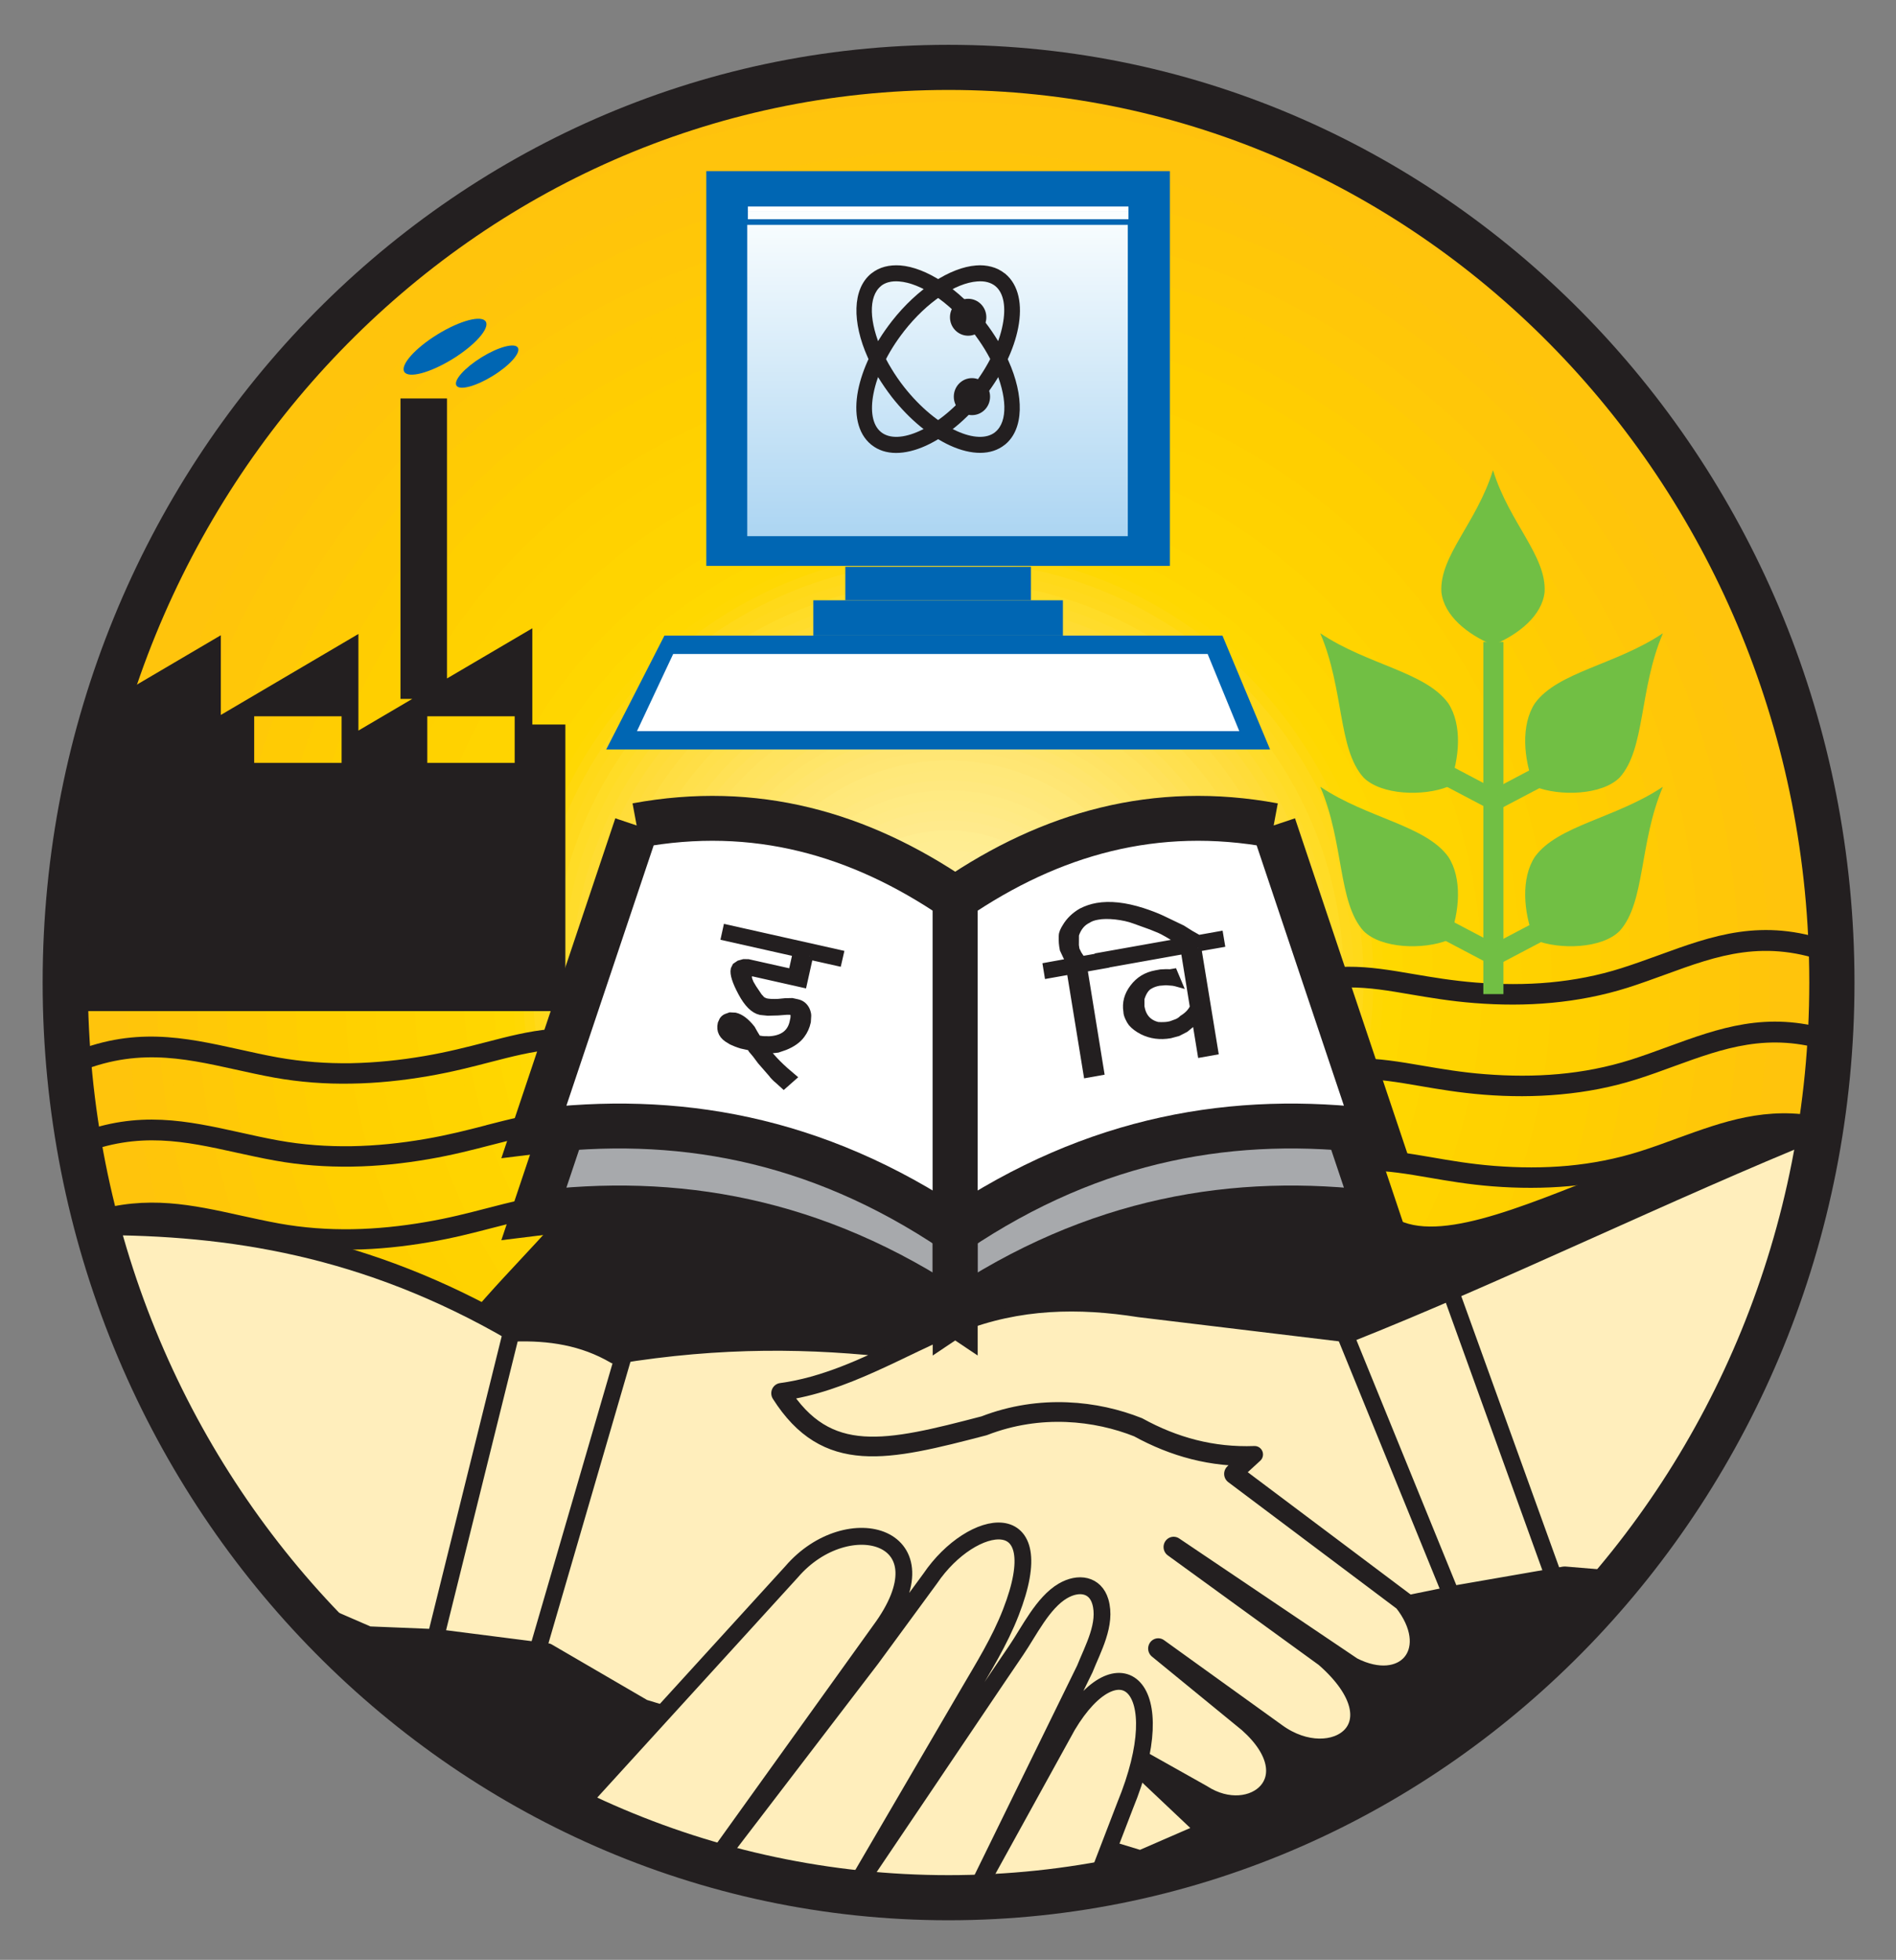 <?xml version="1.0" encoding="UTF-8" standalone="no"?>
<!-- Created with Inkscape (http://www.inkscape.org/) -->

<svg
   width="112.446"
   height="116.216"
   id="svg2"
   version="1.1"
   inkscape:version="1.3 (0e150ed6c4, 2023-07-21)"
   sodipodi:docname="favicon.svg"
   xmlns:inkscape="http://www.inkscape.org/namespaces/inkscape"
   xmlns:sodipodi="http://sodipodi.sourceforge.net/DTD/sodipodi-0.dtd"
   xmlns="http://www.w3.org/2000/svg"
   xmlns:svg="http://www.w3.org/2000/svg"
   xmlns:rdf="http://www.w3.org/1999/02/22-rdf-syntax-ns#"
   xmlns:cc="http://creativecommons.org/ns#"
   xmlns:dc="http://purl.org/dc/elements/1.1/">
  <rect width="100%" height="100%" fill="#808080" stroke="none"/>
  <defs
     id="defs4">
    <inkscape:perspective
       sodipodi:type="inkscape:persp3d"
       inkscape:vp_x="0 : 11.057003 : 1"
       inkscape:vp_y="0 : 1000 : 0"
       inkscape:vp_z="53.86375 : 11.057003 : 1"
       inkscape:persp3d-origin="26.931875 : 2.0036702 : 1"
       id="perspective5810" />
    <linearGradient
       id="linearGradient3240"
       gradientUnits="userSpaceOnUse"
       y2="809.339"
       x2="95.827"
       y1="805.176"
       x1="95.827">
      <stop
         id="stop3242"
         offset="0"
         style="stop-opacity:1;stop-color:#acd5f2" />
      <stop
         id="stop3244"
         offset="1"
         style="stop-opacity:1;stop-color:#f7fcfe" />
    </linearGradient>
    <clipPath
       id="clipPath3236"
       clipPathUnits="userSpaceOnUse">
      <path
         id="path3238"
         d="m 90.738,805.176 h 5.09 v 4.163 H 90.738 Z" />
    </clipPath>
    <clipPath
       id="clipPath3230"
       clipPathUnits="userSpaceOnUse">
      <path
         id="path3232"
         d="m 1.247,845.391 h 592.753 V 0.06 H 1.247 Z" />
    </clipPath>
  </defs>
  <sodipodi:namedview
     id="base"
     pagecolor="#ffffff"
     bordercolor="#666666"
     borderopacity="1.0"
     inkscape:pageopacity="0.0"
     inkscape:pageshadow="2"
     inkscape:zoom="5.6710514"
     inkscape:cx="62.422287"
     inkscape:cy="60.570779"
     inkscape:document-units="px"
     inkscape:current-layer="layer1"
     showgrid="false"
     inkscape:window-width="1920"
     inkscape:window-height="1018"
     inkscape:window-x="0"
     inkscape:window-y="30"
     inkscape:window-maximized="1"
     inkscape:object-paths="true"
     inkscape:showpageshadow="2"
     inkscape:pagecheckerboard="0"
     inkscape:deskcolor="#d1d1d1" />
  <g
     inkscape:label="logo"
     inkscape:groupmode="layer"
     id="layer1"
     style="display:inline"
     transform="translate(-42.456,-77.212)">
    <g
       id="g5194"
       transform="matrix(3.411,0,0,-3.411,-219.924,2859.456)">
      <g
         id="g5191" />
    </g>
    <path
       d="m 98.677,81.049 c 28.926,0 52.384,24.305 52.384,54.268 0,29.968 -23.458,54.268 -52.384,54.268 -28.926,0 -52.379,-24.301 -52.379,-54.268 0,-29.963 23.454,-54.268 52.379,-54.268 z m 0,54.268 H 151.061 98.677"
       style="fill:#f5821f;fill-opacity:1;fill-rule:evenodd;stroke:none"
       id="path2860" />
    <path
       d="m 98.677,135.318 h 52.384 v 0 c 0,29.968 -23.458,54.268 -52.384,54.268 -28.926,0 -52.379,-24.301 -52.379,-54.268 0,-29.963 23.454,-54.268 52.379,-54.268 28.926,0 52.384,24.305 52.384,54.268 H 98.677"
       style="fill:#f5821f;fill-opacity:1;fill-rule:evenodd;stroke:none"
       id="path2862" />
    <path
       d="m 98.677,135.318 h 52.384 v 0 c 0,29.968 -23.458,54.268 -52.384,54.268 -28.926,0 -52.379,-24.301 -52.379,-54.268 0,-29.963 23.454,-54.268 52.379,-54.268 28.926,0 52.384,24.305 52.384,54.268 H 98.677"
       style="fill:#f5841f;fill-opacity:1;fill-rule:evenodd;stroke:none"
       id="path2864" />
    <path
       d="m 98.677,135.318 h 52.384 v 0 c 0,29.968 -23.458,54.268 -52.384,54.268 -28.926,0 -52.379,-24.301 -52.379,-54.268 0,-29.963 23.454,-54.268 52.379,-54.268 28.926,0 52.384,24.305 52.384,54.268 H 98.677"
       style="fill:#f6851f;fill-opacity:1;fill-rule:evenodd;stroke:none"
       id="path2866" />
    <path
       d="m 98.677,135.318 h 52.384 v 0 c 0,29.968 -23.458,54.268 -52.384,54.268 -28.926,0 -52.379,-24.301 -52.379,-54.268 0,-29.963 23.454,-54.268 52.379,-54.268 28.926,0 52.384,24.305 52.384,54.268 H 98.677"
       style="fill:#f6881f;fill-opacity:1;fill-rule:evenodd;stroke:none"
       id="path2868" />
    <path
       d="m 98.677,135.318 h 52.384 v 0 c 0,29.968 -23.458,54.268 -52.384,54.268 -28.926,0 -52.379,-24.301 -52.379,-54.268 0,-29.963 23.454,-54.268 52.379,-54.268 28.926,0 52.384,24.305 52.384,54.268 H 98.677"
       style="fill:#f6891f;fill-opacity:1;fill-rule:evenodd;stroke:none"
       id="path2870" />
    <path
       d="m 98.677,135.318 h 52.384 v 0 c 0,29.968 -23.458,54.268 -52.384,54.268 -28.926,0 -52.379,-24.301 -52.379,-54.268 0,-29.963 23.454,-54.268 52.379,-54.268 28.926,0 52.384,24.305 52.384,54.268 H 98.677"
       style="fill:#f68b1e;fill-opacity:1;fill-rule:evenodd;stroke:none"
       id="path2872" />
    <path
       d="m 98.677,135.318 h 52.384 v 0 c 0,29.968 -23.458,54.268 -52.384,54.268 -28.926,0 -52.379,-24.301 -52.379,-54.268 0,-29.963 23.454,-54.268 52.379,-54.268 28.926,0 52.384,24.305 52.384,54.268 H 98.677"
       style="fill:#f68b1e;fill-opacity:1;fill-rule:evenodd;stroke:none"
       id="path2874" />
    <path
       d="m 98.677,135.318 h 52.384 v 0 c 0,29.968 -23.458,54.268 -52.384,54.268 -28.926,0 -52.379,-24.301 -52.379,-54.268 0,-29.963 23.454,-54.268 52.379,-54.268 28.926,0 52.384,24.305 52.384,54.268 H 98.677"
       style="fill:#f68c1e;fill-opacity:1;fill-rule:evenodd;stroke:none"
       id="path2876" />
    <path
       d="m 98.677,135.318 h 52.384 v 0 c 0,29.968 -23.458,54.268 -52.384,54.268 -28.926,0 -52.379,-24.301 -52.379,-54.268 0,-29.963 23.454,-54.268 52.379,-54.268 28.926,0 52.384,24.305 52.384,54.268 H 98.677"
       style="fill:#f78f1e;fill-opacity:1;fill-rule:evenodd;stroke:none"
       id="path2878" />
    <path
       d="m 98.677,135.318 h 52.384 v 0 c 0,29.968 -23.458,54.268 -52.384,54.268 -28.926,0 -52.379,-24.301 -52.379,-54.268 0,-29.963 23.454,-54.268 52.379,-54.268 28.926,0 52.384,24.305 52.384,54.268 H 98.677"
       style="fill:#f7901e;fill-opacity:1;fill-rule:evenodd;stroke:none"
       id="path2880" />
    <path
       d="m 98.677,135.318 h 52.384 v 0 c 0,29.968 -23.458,54.268 -52.384,54.268 -28.926,0 -52.379,-24.301 -52.379,-54.268 0,-29.963 23.454,-54.268 52.379,-54.268 28.926,0 52.384,24.305 52.384,54.268 H 98.677"
       style="fill:#f7921d;fill-opacity:1;fill-rule:evenodd;stroke:none"
       id="path2882" />
    <path
       d="m 98.677,135.318 h 52.384 v 0 c 0,29.968 -23.458,54.268 -52.384,54.268 -28.926,0 -52.379,-24.301 -52.379,-54.268 0,-29.963 23.454,-54.268 52.379,-54.268 28.926,0 52.384,24.305 52.384,54.268 H 98.677"
       style="fill:#f7931d;fill-opacity:1;fill-rule:evenodd;stroke:none"
       id="path2884" />
    <path
       d="m 98.677,135.318 h 52.384 v 0 c 0,29.968 -23.458,54.268 -52.384,54.268 -28.926,0 -52.379,-24.301 -52.379,-54.268 0,-29.963 23.454,-54.268 52.379,-54.268 28.926,0 52.384,24.305 52.384,54.268 H 98.677"
       style="fill:#f8951d;fill-opacity:1;fill-rule:evenodd;stroke:none"
       id="path2886" />
    <path
       d="m 98.677,135.318 h 52.384 v 0 c 0,29.968 -23.458,54.268 -52.384,54.268 -28.926,0 -52.379,-24.301 -52.379,-54.268 0,-29.963 23.454,-54.268 52.379,-54.268 28.926,0 52.384,24.305 52.384,54.268 H 98.677"
       style="fill:#f8981d;fill-opacity:1;fill-rule:evenodd;stroke:none"
       id="path2888" />
    <path
       d="m 98.677,135.318 h 52.384 v 0 c 0,29.968 -23.458,54.268 -52.384,54.268 -28.926,0 -52.379,-24.301 -52.379,-54.268 0,-29.963 23.454,-54.268 52.379,-54.268 28.926,0 52.384,24.305 52.384,54.268 H 98.677"
       style="fill:#f8991c;fill-opacity:1;fill-rule:evenodd;stroke:none"
       id="path2890" />
    <path
       d="m 98.677,135.318 h 52.384 v 0 c 0,29.968 -23.458,54.268 -52.384,54.268 -28.926,0 -52.379,-24.301 -52.379,-54.268 0,-29.963 23.454,-54.268 52.379,-54.268 28.926,0 52.384,24.305 52.384,54.268 H 98.677"
       style="fill:#f99b1c;fill-opacity:1;fill-rule:evenodd;stroke:none"
       id="path2892" />
    <path
       d="m 98.677,135.318 h 52.384 v 0 c 0,29.968 -23.458,54.268 -52.384,54.268 -28.926,0 -52.379,-24.301 -52.379,-54.268 0,-29.963 23.454,-54.268 52.379,-54.268 28.926,0 52.384,24.305 52.384,54.268 H 98.677"
       style="fill:#f99c1c;fill-opacity:1;fill-rule:evenodd;stroke:none"
       id="path2894" />
    <path
       d="m 98.677,135.318 h 52.384 v 0 c 0,29.968 -23.458,54.268 -52.384,54.268 -28.926,0 -52.379,-24.301 -52.379,-54.268 0,-29.963 23.454,-54.268 52.379,-54.268 28.926,0 52.384,24.305 52.384,54.268 H 98.677"
       style="fill:#f99e1b;fill-opacity:1;fill-rule:evenodd;stroke:none"
       id="path2896" />
    <path
       d="m 98.677,135.318 h 52.384 v 0 c 0,29.968 -23.458,54.268 -52.384,54.268 -28.926,0 -52.379,-24.301 -52.379,-54.268 0,-29.963 23.454,-54.268 52.379,-54.268 28.926,0 52.384,24.305 52.384,54.268 H 98.677"
       style="fill:#f99e1b;fill-opacity:1;fill-rule:evenodd;stroke:none"
       id="path2898" />
    <path
       d="m 98.677,135.318 h 52.384 v 0 c 0,29.968 -23.458,54.268 -52.384,54.268 -28.926,0 -52.379,-24.301 -52.379,-54.268 0,-29.963 23.454,-54.268 52.379,-54.268 28.926,0 52.384,24.305 52.384,54.268 H 98.677"
       style="fill:#faa21b;fill-opacity:1;fill-rule:evenodd;stroke:none"
       id="path2900" />
    <path
       d="m 98.677,135.318 h 52.384 v 0 c 0,29.968 -23.458,54.268 -52.384,54.268 -28.926,0 -52.379,-24.301 -52.379,-54.268 0,-29.963 23.454,-54.268 52.379,-54.268 28.926,0 52.384,24.305 52.384,54.268 H 98.677"
       style="fill:#faa21b;fill-opacity:1;fill-rule:evenodd;stroke:none"
       id="path2902" />
    <path
       d="m 98.677,135.318 h 52.384 v 0 c 0,29.968 -23.458,54.268 -52.384,54.268 -28.926,0 -52.379,-24.301 -52.379,-54.268 0,-29.963 23.454,-54.268 52.379,-54.268 28.926,0 52.384,24.305 52.384,54.268 H 98.677"
       style="fill:#faa31a;fill-opacity:1;fill-rule:evenodd;stroke:none"
       id="path2904" />
    <path
       d="m 98.677,135.318 h 52.384 v 0 c 0,29.968 -23.458,54.268 -52.384,54.268 -28.926,0 -52.379,-24.301 -52.379,-54.268 0,-29.963 23.454,-54.268 52.379,-54.268 28.926,0 52.384,24.305 52.384,54.268 H 98.677"
       style="fill:#faa61a;fill-opacity:1;fill-rule:evenodd;stroke:none"
       id="path2906" />
    <path
       d="m 98.677,135.318 h 52.384 v 0 c 0,29.968 -23.458,54.268 -52.384,54.268 -28.926,0 -52.379,-24.301 -52.379,-54.268 0,-29.963 23.454,-54.268 52.379,-54.268 28.926,0 52.384,24.305 52.384,54.268 H 98.677"
       style="fill:#faa819;fill-opacity:1;fill-rule:evenodd;stroke:none"
       id="path2908" />
    <path
       d="m 98.677,135.318 h 52.384 v 0 c 0,29.968 -23.458,54.268 -52.384,54.268 -28.926,0 -52.379,-24.301 -52.379,-54.268 0,-29.963 23.454,-54.268 52.379,-54.268 28.926,0 52.384,24.305 52.384,54.268 H 98.677"
       style="fill:#fba919;fill-opacity:1;fill-rule:evenodd;stroke:none"
       id="path2910" />
    <path
       d="m 98.677,135.318 h 52.384 v 0 c 0,29.968 -23.458,54.268 -52.384,54.268 -28.926,0 -52.379,-24.301 -52.379,-54.268 0,-29.963 23.454,-54.268 52.379,-54.268 28.926,0 52.384,24.305 52.384,54.268 H 98.677"
       style="fill:#fbab18;fill-opacity:1;fill-rule:evenodd;stroke:none"
       id="path2912" />
    <path
       d="m 98.677,135.318 h 52.384 v 0 c 0,29.968 -23.458,54.268 -52.384,54.268 -28.926,0 -52.379,-24.301 -52.379,-54.268 0,-29.963 23.454,-54.268 52.379,-54.268 28.926,0 52.384,24.305 52.384,54.268 H 98.677"
       style="fill:#fbad17;fill-opacity:1;fill-rule:evenodd;stroke:none"
       id="path2914" />
    <path
       d="m 98.677,135.318 h 52.384 v 0 c 0,29.968 -23.458,54.268 -52.384,54.268 -28.926,0 -52.379,-24.301 -52.379,-54.268 0,-29.963 23.454,-54.268 52.379,-54.268 28.926,0 52.384,24.305 52.384,54.268 H 98.677"
       style="fill:#fcaf17;fill-opacity:1;fill-rule:evenodd;stroke:none"
       id="path2916" />
    <path
       d="m 98.677,135.318 h 52.384 v 0 c 0,29.968 -23.458,54.268 -52.384,54.268 -28.926,0 -52.379,-24.301 -52.379,-54.268 0,-29.963 23.454,-54.268 52.379,-54.268 28.926,0 52.384,24.305 52.384,54.268 H 98.677"
       style="fill:#fcb116;fill-opacity:1;fill-rule:evenodd;stroke:none"
       id="path2918" />
    <path
       d="m 98.677,135.318 h 52.384 v 0 c 0,29.968 -23.458,54.268 -52.384,54.268 -28.926,0 -52.379,-24.301 -52.379,-54.268 0,-29.963 23.454,-54.268 52.379,-54.268 28.926,0 52.384,24.305 52.384,54.268 H 98.677"
       style="fill:#fcb315;fill-opacity:1;fill-rule:evenodd;stroke:none"
       id="path2920" />
    <path
       d="m 98.677,135.318 h 52.384 v 0 c 0,29.968 -23.458,54.268 -52.384,54.268 -28.926,0 -52.379,-24.301 -52.379,-54.268 0,-29.963 23.454,-54.268 52.379,-54.268 28.926,0 52.384,24.305 52.384,54.268 H 98.677"
       style="fill:#fcb315;fill-opacity:1;fill-rule:evenodd;stroke:none"
       id="path2922" />
    <path
       d="m 98.677,135.318 h 52.384 v 0 c 0,29.968 -23.458,54.268 -52.384,54.268 -28.926,0 -52.379,-24.301 -52.379,-54.268 0,-29.963 23.454,-54.268 52.379,-54.268 28.926,0 52.384,24.305 52.384,54.268 H 98.677"
       style="fill:#fdb714;fill-opacity:1;fill-rule:evenodd;stroke:none"
       id="path2924" />
    <path
       d="m 98.677,135.318 h 52.384 v 0 c 0,29.968 -23.458,54.268 -52.384,54.268 -28.926,0 -52.379,-24.301 -52.379,-54.268 0,-29.963 23.454,-54.268 52.379,-54.268 28.926,0 52.384,24.305 52.384,54.268 H 98.677"
       style="fill:#fdb714;fill-opacity:1;fill-rule:evenodd;stroke:none"
       id="path2926" />
    <path
       d="m 98.677,135.318 h 52.384 v 0 c 0,29.968 -23.458,54.268 -52.384,54.268 -28.926,0 -52.379,-24.301 -52.379,-54.268 0,-29.963 23.454,-54.268 52.379,-54.268 28.926,0 52.384,24.305 52.384,54.268 H 98.677"
       style="fill:#fdba12;fill-opacity:1;fill-rule:evenodd;stroke:none"
       id="path2928" />
    <path
       d="m 98.677,135.318 h 52.384 v 0 c 0,29.968 -23.458,54.268 -52.384,54.268 -28.926,0 -52.379,-24.301 -52.379,-54.268 0,-29.963 23.454,-54.268 52.379,-54.268 28.926,0 52.384,24.305 52.384,54.268 H 98.677"
       style="fill:#fdba12;fill-opacity:1;fill-rule:evenodd;stroke:none"
       id="path2930" />
    <path
       d="m 98.677,135.318 h 52.384 v 0 c 0,29.968 -23.458,54.268 -52.384,54.268 -28.926,0 -52.379,-24.301 -52.379,-54.268 0,-29.963 23.454,-54.268 52.379,-54.268 28.926,0 52.384,24.305 52.384,54.268 H 98.677"
       style="fill:#febc11;fill-opacity:1;fill-rule:evenodd;stroke:none"
       id="path2932" />
    <path
       d="m 98.677,135.318 h 52.384 v 0 c 0,29.968 -23.458,54.268 -52.384,54.268 -28.926,0 -52.379,-24.301 -52.379,-54.268 0,-29.963 23.454,-54.268 52.379,-54.268 28.926,0 52.384,24.305 52.384,54.268 H 98.677"
       style="fill:#febe10;fill-opacity:1;fill-rule:evenodd;stroke:none"
       id="path2934" />
    <path
       d="m 98.677,135.318 h 52.384 v 0 c 0,19.077 -9.507,35.852 -23.879,45.533 -8.244,5.264 -18.022,8.31 -28.504,8.31 -10.487,0 -20.265,-3.051 -28.518,-8.319 -14.363,-9.68 -23.862,-26.451 -23.862,-45.524 0,-19.077 9.507,-35.857 23.884,-45.533 8.244,-5.259 18.017,-8.31 28.496,-8.31 10.479,0 20.252,3.051 28.496,8.31 14.376,9.676 23.888,26.456 23.888,45.533 H 98.677"
       style="fill:#fec00e;fill-opacity:1;fill-rule:evenodd;stroke:none"
       id="path2936" />
    <path
       d="m 98.677,135.318 h 52.384 v 0 c 0,10.762 -3.024,20.793 -8.244,29.227 -9.436,14.469 -25.68,24.026 -44.14,24.026 -18.456,0 -34.699,-9.552 -44.136,-24.021 -5.219,-8.439 -8.244,-18.469 -8.244,-29.232 0,-10.758 3.024,-20.784 8.239,-29.223 9.436,-14.47 25.68,-24.026 44.14,-24.026 18.46,0 34.699,9.552 44.14,24.021 5.219,8.434 8.244,18.465 8.244,29.227 H 98.677"
       style="fill:#ffc20d;fill-opacity:1;fill-rule:evenodd;stroke:none"
       id="path2938" />
    <path
       d="m 98.677,135.318 h 52.22 c 0,-29.081 -23.383,-52.659 -52.22,-52.659 -28.837,0 -52.215,23.578 -52.215,52.659 0,29.085 23.378,52.659 52.215,52.659 28.837,0 52.22,-23.573 52.22,-52.659 H 98.677"
       style="fill:#ffc20d;fill-opacity:1;fill-rule:evenodd;stroke:none"
       id="path2940" />
    <path
       d="m 98.677,135.318 h 51.63 c 0,-28.753 -23.117,-52.065 -51.63,-52.065 -28.513,0 -51.63,23.312 -51.63,52.065 0,28.757 23.117,52.069 51.63,52.069 28.513,0 51.63,-23.312 51.63,-52.069 H 98.677"
       style="fill:#ffc40c;fill-opacity:1;fill-rule:evenodd;stroke:none"
       id="path2942" />
    <path
       d="M 98.677,135.318 H 149.722 c 0,-28.429 -22.855,-51.475 -51.045,-51.475 -28.19,0 -51.04,23.046 -51.04,51.475 0,28.433 22.851,51.479 51.04,51.479 28.19,0 51.045,-23.046 51.045,-51.479 H 98.677"
       style="fill:#ffc40c;fill-opacity:1;fill-rule:evenodd;stroke:none"
       id="path2944" />
    <path
       d="m 98.677,135.318 h 50.459 c 0,-28.101 -22.593,-50.88 -50.459,-50.88 -27.866,0 -50.455,22.78 -50.455,50.88 0,28.105 22.589,50.885 50.455,50.885 27.866,0 50.459,-22.78 50.459,-50.885 H 98.677"
       style="fill:#ffc40c;fill-opacity:1;fill-rule:evenodd;stroke:none"
       id="path2946" />
    <path
       d="M 98.677,135.318 H 148.547 c 0,-27.773 -22.327,-50.291 -49.869,-50.291 -27.542,0 -49.869,22.518 -49.869,50.291 0,27.777 22.327,50.295 49.869,50.295 27.542,0 49.869,-22.518 49.869,-50.295 H 98.677"
       style="fill:#ffc40c;fill-opacity:1;fill-rule:evenodd;stroke:none"
       id="path2948" />
    <path
       d="m 98.677,135.318 h 49.284 c 0,-27.449 -22.066,-49.697 -49.284,-49.697 -27.218,0 -49.28,22.252 -49.28,49.697 0,27.449 22.061,49.701 49.28,49.701 27.218,0 49.284,-22.252 49.284,-49.701 H 98.677"
       style="fill:#ffc40c;fill-opacity:1;fill-rule:evenodd;stroke:none"
       id="path2950" />
    <path
       d="m 98.677,135.318 h 48.699 c 0,-27.121 -21.804,-49.107 -48.699,-49.107 -26.895,0 -48.694,21.986 -48.694,49.107 0,27.125 21.8,49.111 48.694,49.111 26.895,0 48.699,-21.986 48.699,-49.111 H 98.677"
       style="fill:#ffc50a;fill-opacity:1;fill-rule:evenodd;stroke:none"
       id="path2952" />
    <path
       d="m 98.677,135.318 h 48.109 c 0,-26.793 -21.538,-48.513 -48.109,-48.513 -26.567,0 -48.109,21.72 -48.109,48.513 0,26.797 21.542,48.517 48.109,48.517 26.571,0 48.109,-21.72 48.109,-48.517 H 98.677"
       style="fill:#ffc50a;fill-opacity:1;fill-rule:evenodd;stroke:none"
       id="path2954" />
    <path
       d="m 98.677,135.318 h 47.524 c 0,-26.469 -21.276,-47.923 -47.524,-47.923 -26.243,0 -47.524,21.458 -47.524,47.923 0,26.469 21.281,47.927 47.524,47.927 26.247,0 47.524,-21.458 47.524,-47.927 H 98.677"
       style="fill:#ffc50a;fill-opacity:1;fill-rule:evenodd;stroke:none"
       id="path2956" />
    <path
       d="m 98.677,135.318 h 46.938 c 0,-26.141 -21.015,-47.333 -46.938,-47.333 -25.919,0 -46.934,21.192 -46.934,47.333 0,26.145 21.015,47.337 46.934,47.337 25.924,-0.004 46.938,-21.192 46.938,-47.337 H 98.677"
       style="fill:#ffc708;fill-opacity:1;fill-rule:evenodd;stroke:none"
       id="path2958" />
    <path
       d="m 98.677,135.318 h 46.353 c 0,-25.813 -20.753,-46.739 -46.353,-46.739 -25.595,0 -46.349,20.926 -46.349,46.739 0,25.817 20.753,46.743 46.349,46.743 25.6,0 46.353,-20.926 46.353,-46.743 H 98.677"
       style="fill:#ffc708;fill-opacity:1;fill-rule:evenodd;stroke:none"
       id="path2960" />
    <path
       d="m 98.677,135.318 h 45.763 c 0,-25.485 -20.487,-46.149 -45.763,-46.149 -25.272,0 -45.763,20.664 -45.763,46.149 0.004,25.489 20.491,46.153 45.763,46.153 25.276,-0.004 45.763,-20.664 45.763,-46.153 H 98.677"
       style="fill:#ffc708;fill-opacity:1;fill-rule:evenodd;stroke:none"
       id="path2962" />
    <path
       d="m 98.677,135.318 h 45.178 c 0,-25.161 -20.225,-45.559 -45.178,-45.559 -24.948,0 -45.173,20.398 -45.173,45.559 0,25.161 20.225,45.559 45.173,45.559 24.952,0 45.178,-20.394 45.178,-45.559 H 98.677"
       style="fill:#ffc708;fill-opacity:1;fill-rule:evenodd;stroke:none"
       id="path2964" />
    <path
       d="m 98.677,135.318 h 44.592 c 0,-24.833 -19.964,-44.965 -44.592,-44.965 -24.624,0 -44.588,20.132 -44.588,44.965 0,24.837 19.964,44.969 44.588,44.969 24.629,0 44.592,-20.132 44.592,-44.969 H 98.677"
       style="fill:#ffc907;fill-opacity:1;fill-rule:evenodd;stroke:none"
       id="path2966" />
    <path
       d="m 98.677,135.318 h 44.003 c 0,-24.505 -19.702,-44.375 -44.003,-44.375 -24.301,0 -44.003,19.871 -44.003,44.375 0,24.509 19.702,44.375 44.003,44.375 24.301,0 44.003,-19.866 44.003,-44.375 H 98.677"
       style="fill:#ffc907;fill-opacity:1;fill-rule:evenodd;stroke:none"
       id="path2968" />
    <path
       d="m 98.677,135.318 h 43.417 c 0,-24.181 -19.441,-43.781 -43.417,-43.781 -23.977,0 -43.413,19.6 -43.413,43.781 0,24.181 19.436,43.785 43.413,43.785 23.977,0 43.417,-19.605 43.417,-43.785 H 98.677"
       style="fill:#ffc907;fill-opacity:1;fill-rule:evenodd;stroke:none"
       id="path2970" />
    <path
       d="m 98.677,135.318 h 42.832 c 0,-23.853 -19.174,-43.191 -42.832,-43.191 -23.653,0 -42.828,19.338 -42.828,43.191 0,23.857 19.174,43.196 42.828,43.196 23.658,0 42.832,-19.338 42.832,-43.196 H 98.677"
       style="fill:#ffcb04;fill-opacity:1;fill-rule:evenodd;stroke:none"
       id="path2972" />
    <path
       d="m 98.677,135.318 h 42.242 c 0,-23.525 -18.913,-42.597 -42.242,-42.597 -23.329,-0.004 -42.242,19.072 -42.242,42.597 0,23.529 18.913,42.601 42.242,42.601 23.329,0 42.242,-19.072 42.242,-42.601 H 98.677"
       style="fill:#ffcb04;fill-opacity:1;fill-rule:evenodd;stroke:none"
       id="path2974" />
    <path
       d="m 98.677,135.318 h 41.657 c 0,-23.201 -18.651,-42.007 -41.657,-42.007 -23.006,0 -41.652,18.806 -41.652,42.007 0,23.201 18.647,42.012 41.652,42.012 23.006,0 41.657,-18.811 41.657,-42.012 H 98.677"
       style="fill:#ffcb04;fill-opacity:1;fill-rule:evenodd;stroke:none"
       id="path2976" />
    <path
       d="m 98.677,135.318 h 41.072 c 0,-22.873 -18.39,-41.413 -41.072,-41.413 -22.682,0 -41.067,18.54 -41.067,41.413 0,22.877 18.385,41.417 41.067,41.417 22.682,0 41.072,-18.54 41.072,-41.417 H 98.677"
       style="fill:#ffcb04;fill-opacity:1;fill-rule:evenodd;stroke:none"
       id="path2978" />
    <path
       d="m 98.677,135.318 h 40.482 c 0,-22.545 -18.123,-40.823 -40.482,-40.823 -22.358,0 -40.482,18.279 -40.482,40.823 0,22.549 18.123,40.828 40.482,40.828 22.358,0 40.482,-18.279 40.482,-40.828 H 98.677"
       style="fill:#ffcd02;fill-opacity:1;fill-rule:evenodd;stroke:none"
       id="path2980" />
    <path
       d="m 98.677,135.318 h 39.896 c 0,-22.216 -17.862,-40.233 -39.896,-40.233 -22.03,0 -39.892,18.017 -39.892,40.233 0,22.221 17.862,40.238 39.892,40.238 22.035,-0.004 39.896,-18.017 39.896,-40.238 H 98.677"
       style="fill:#ffcd02;fill-opacity:1;fill-rule:evenodd;stroke:none"
       id="path2982" />
    <path
       d="m 98.677,135.318 h 39.311 c 0,-21.893 -17.6,-39.639 -39.311,-39.639 -21.706,0 -39.307,17.747 -39.307,39.639 0,21.897 17.6,39.644 39.307,39.644 21.711,0 39.311,-17.747 39.311,-39.644 H 98.677"
       style="fill:#ffcd02;fill-opacity:1;fill-rule:evenodd;stroke:none"
       id="path2984" />
    <path
       d="m 98.677,135.318 h 38.726 c 0,-21.565 -17.339,-39.049 -38.726,-39.049 -21.383,0 -38.721,17.485 -38.721,39.049 0,21.569 17.339,39.054 38.721,39.054 21.387,-0.004 38.721,-17.485 38.721,-39.054 H 98.677"
       style="fill:#ffcf00;fill-opacity:1;fill-rule:evenodd;stroke:none"
       id="path2986" />
    <path
       d="m 98.677,135.318 h 38.136 c 0,-21.236 -17.072,-38.455 -38.136,-38.455 -21.059,0 -38.136,17.219 -38.136,38.455 0,21.241 17.077,38.46 38.136,38.46 21.063,0 38.136,-17.219 38.136,-38.46 H 98.677"
       style="fill:#ffcf00;fill-opacity:1;fill-rule:evenodd;stroke:none"
       id="path2988" />
    <path
       d="m 98.677,135.318 h 37.551 c 0,-20.913 -16.811,-37.865 -37.551,-37.865 -20.735,0 -37.546,16.953 -37.546,37.865 0,20.913 16.811,37.87 37.546,37.87 20.74,0 37.551,-16.953 37.551,-37.87 H 98.677"
       style="fill:#ffcf00;fill-opacity:1;fill-rule:evenodd;stroke:none"
       id="path2990" />
    <path
       d="m 98.677,135.318 h 36.965 c 0,-20.585 -16.549,-37.276 -36.965,-37.276 -20.412,0 -36.961,16.691 -36.961,37.276 0,20.589 16.549,37.276 36.961,37.276 20.416,0 36.961,-16.687 36.961,-37.276 H 98.677"
       style="fill:#ffcf00;fill-opacity:1;fill-rule:evenodd;stroke:none"
       id="path2992" />
    <path
       d="M 98.677,135.318 H 135.053 c 0,-20.256 -16.283,-36.681 -36.376,-36.681 -20.088,0 -36.376,16.425 -36.376,36.681 0,20.261 16.288,36.686 36.376,36.686 20.092,0 36.376,-16.425 36.376,-36.686 H 98.677"
       style="fill:#ffcf00;fill-opacity:1;fill-rule:evenodd;stroke:none"
       id="path2994" />
    <path
       d="m 98.677,135.318 h 35.79 c 0,-19.933 -16.026,-36.092 -35.79,-36.092 -19.764,0 -35.786,16.163 -35.786,36.092 0,19.933 16.022,36.092 35.786,36.092 19.769,0 35.79,-16.155 35.79,-36.092 H 98.677"
       style="fill:#ffd100;fill-opacity:1;fill-rule:evenodd;stroke:none"
       id="path2996" />
    <path
       d="m 98.677,135.318 h 35.205 c 0,-19.605 -15.764,-35.498 -35.205,-35.498 -19.44,0 -35.2,15.893 -35.2,35.498 0,19.609 15.76,35.502 35.2,35.502 19.44,0 35.205,-15.893 35.205,-35.502 H 98.677"
       style="fill:#ffd100;fill-opacity:1;fill-rule:evenodd;stroke:none"
       id="path2998" />
    <path
       d="m 98.677,135.318 h 34.615 c 0,-19.281 -15.494,-34.908 -34.615,-34.908 -19.117,0 -34.615,15.631 -34.615,34.908 0,19.281 15.498,34.912 34.615,34.912 19.121,-0.004 34.615,-15.631 34.615,-34.912 H 98.677"
       style="fill:#ffd100;fill-opacity:1;fill-rule:evenodd;stroke:none"
       id="path3000" />
    <path
       d="m 98.677,135.318 h 34.03 c 0,-18.948 -15.237,-34.314 -34.03,-34.314 -18.793,0 -34.025,15.365 -34.025,34.314 0,18.953 15.232,34.318 34.025,34.318 18.793,0 34.03,-15.365 34.03,-34.318 H 98.677"
       style="fill:#ffd200;fill-opacity:1;fill-rule:evenodd;stroke:none"
       id="path3002" />
    <path
       d="m 98.677,135.318 h 33.444 c 0,-18.625 -14.975,-33.724 -33.444,-33.724 -18.469,0 -33.44,15.099 -33.44,33.724 0,18.629 14.971,33.728 33.44,33.728 18.469,0 33.444,-15.099 33.444,-33.728 H 98.677"
       style="fill:#ffd200;fill-opacity:1;fill-rule:evenodd;stroke:none"
       id="path3004" />
    <path
       d="m 98.677,135.318 h 32.855 c 0,-18.296 -14.709,-33.13 -32.855,-33.13 -18.146,0 -32.855,14.833 -32.855,33.13 0,18.301 14.709,33.134 32.855,33.134 18.146,0 32.855,-14.833 32.855,-33.134 H 98.677"
       style="fill:#ffd200;fill-opacity:1;fill-rule:evenodd;stroke:none"
       id="path3006" />
    <path
       d="m 98.677,135.318 h 32.269 c 0,-17.973 -14.447,-32.54 -32.269,-32.54 -17.822,0 -32.269,14.567 -32.269,32.54 0,17.973 14.447,32.544 32.269,32.544 17.822,0 32.269,-14.571 32.269,-32.544 H 98.677"
       style="fill:#ffd200;fill-opacity:1;fill-rule:evenodd;stroke:none"
       id="path3008" />
    <path
       d="m 98.677,135.318 h 31.684 c 0,-17.645 -14.186,-31.946 -31.684,-31.946 -17.494,-0.004 -31.679,14.301 -31.679,31.946 0,17.645 14.181,31.954 31.679,31.954 17.498,-0.004 31.684,-14.305 31.684,-31.954 H 98.677"
       style="fill:#ffd400;fill-opacity:1;fill-rule:evenodd;stroke:none"
       id="path3010" />
    <path
       d="m 98.677,135.318 h 31.094 c 0,-17.316 -13.92,-31.356 -31.094,-31.356 -17.17,0 -31.094,14.039 -31.094,31.356 0,17.321 13.924,31.36 31.094,31.36 17.174,0 31.094,-14.039 31.094,-31.36 H 98.677"
       style="fill:#ffd400;fill-opacity:1;fill-rule:evenodd;stroke:none"
       id="path3012" />
    <path
       d="m 98.677,135.318 h 30.509 c 0,-16.993 -13.658,-30.766 -30.509,-30.766 -16.846,0 -30.509,13.773 -30.509,30.766 0,16.993 13.662,30.77 30.509,30.77 16.851,-0.004 30.509,-13.778 30.509,-30.77 H 98.677"
       style="fill:#ffd400;fill-opacity:1;fill-rule:evenodd;stroke:none"
       id="path3014" />
    <path
       d="m 98.677,135.318 h 29.923 c 0,-16.665 -13.396,-30.172 -29.923,-30.172 -16.523,0 -29.919,13.507 -29.919,30.172 0,16.665 13.396,30.176 29.919,30.176 16.527,0 29.923,-13.512 29.923,-30.176 H 98.677"
       style="fill:#ffd400;fill-opacity:1;fill-rule:evenodd;stroke:none"
       id="path3016" />
    <path
       d="m 98.677,135.318 h 29.338 c 0,-16.336 -13.135,-29.582 -29.338,-29.582 -16.199,0 -29.334,13.246 -29.334,29.582 0,16.341 13.135,29.586 29.334,29.586 16.203,0 29.338,-13.246 29.338,-29.586 H 98.677"
       style="fill:#ffd400;fill-opacity:1;fill-rule:evenodd;stroke:none"
       id="path3018" />
    <path
       d="m 98.677,135.318 h 28.748 c 0,-16.013 -12.869,-28.988 -28.748,-28.988 -15.875,0 -28.748,12.98 -28.748,28.988 0,16.013 12.873,28.992 28.748,28.992 15.88,0 28.748,-12.98 28.748,-28.992 H 98.677"
       style="fill:#ffd600;fill-opacity:1;fill-rule:evenodd;stroke:none"
       id="path3020" />
    <path
       d="m 98.677,135.318 h 28.163 c 0,-15.685 -12.607,-28.398 -28.163,-28.398 -15.551,0 -28.159,12.713 -28.159,28.398 0,15.684 12.607,28.402 28.159,28.402 15.556,0 28.163,-12.718 28.163,-28.402 H 98.677"
       style="fill:#ffd600;fill-opacity:1;fill-rule:evenodd;stroke:none"
       id="path3022" />
    <path
       d="m 98.677,135.318 h 27.578 c 0,-15.356 -12.35,-27.808 -27.578,-27.808 -15.228,0 -27.573,12.452 -27.573,27.808 0,15.361 12.345,27.808 27.573,27.808 15.232,0 27.578,-12.447 27.578,-27.808 H 98.677"
       style="fill:#ffd600;fill-opacity:1;fill-rule:evenodd;stroke:none"
       id="path3024" />
    <path
       d="m 98.677,135.318 h 26.988 c 0,-15.028 -12.084,-27.214 -26.988,-27.214 -14.904,-0.004 -26.988,12.186 -26.988,27.214 0,15.033 12.084,27.218 26.988,27.218 14.904,0 26.988,-12.186 26.988,-27.218 H 98.677"
       style="fill:#ffd800;fill-opacity:1;fill-rule:evenodd;stroke:none"
       id="path3026" />
    <path
       d="m 98.677,135.318 h 26.403 c 0,-14.705 -11.818,-26.624 -26.403,-26.624 -14.58,0 -26.398,11.92 -26.398,26.624 0,14.709 11.818,26.629 26.398,26.629 14.585,0 26.403,-11.92 26.403,-26.629 H 98.677"
       style="fill:#ffd800;fill-opacity:1;fill-rule:evenodd;stroke:none"
       id="path3028" />
    <path
       d="m 98.677,135.318 h 25.817 c 0,-14.376 -11.561,-26.03 -25.817,-26.03 -14.257,0 -25.813,11.654 -25.813,26.03 0,14.376 11.556,26.034 25.813,26.034 14.257,0 25.817,-11.654 25.817,-26.034 H 98.677"
       style="fill:#ffd803;fill-opacity:1;fill-rule:evenodd;stroke:none"
       id="path3030" />
    <path
       d="m 98.677,135.318 h 25.227 c 0,-14.048 -11.294,-25.44 -25.227,-25.44 -13.933,0 -25.227,11.392 -25.227,25.44 0,14.053 11.294,25.445 25.227,25.445 13.933,0 25.227,-11.392 25.227,-25.445 H 98.677"
       style="fill:#ffd80d;fill-opacity:1;fill-rule:evenodd;stroke:none"
       id="path3032" />
    <path
       d="m 98.677,135.318 h 24.642 c 0,-13.725 -11.033,-24.846 -24.642,-24.846 -13.609,-0.004 -24.638,11.126 -24.638,24.846 0,13.724 11.028,24.85 24.638,24.85 13.609,0 24.642,-11.126 24.642,-24.85 H 98.677"
       style="fill:#ffd919;fill-opacity:1;fill-rule:evenodd;stroke:none"
       id="path3034" />
    <path
       d="m 98.677,135.318 h 24.057 c 0,-13.396 -10.771,-24.256 -24.057,-24.256 -13.286,0 -24.052,10.86 -24.052,24.256 0,13.401 10.767,24.261 24.052,24.261 13.285,0 24.057,-10.86 24.057,-24.261 H 98.677"
       style="fill:#ffd91d;fill-opacity:1;fill-rule:evenodd;stroke:none"
       id="path3036" />
    <path
       d="m 98.677,135.318 h 23.471 c 0,-13.068 -10.51,-23.666 -23.471,-23.666 -12.962,0 -23.467,10.598 -23.467,23.666 0,13.073 10.505,23.671 23.467,23.671 12.962,-0.004 23.471,-10.598 23.471,-23.671 H 98.677"
       style="fill:#ffdc26;fill-opacity:1;fill-rule:evenodd;stroke:none"
       id="path3038" />
    <path
       d="m 98.677,135.318 h 22.882 c 0,-12.745 -10.243,-23.072 -22.882,-23.072 -12.634,0 -22.877,10.332 -22.877,23.072 0,12.745 10.243,23.077 22.877,23.077 12.638,0 22.882,-10.332 22.882,-23.077 H 98.677"
       style="fill:#ffdc2b;fill-opacity:1;fill-rule:evenodd;stroke:none"
       id="path3040" />
    <path
       d="m 98.677,135.318 h 22.296 c 0,-12.416 -9.982,-22.483 -22.296,-22.483 -12.31,0 -22.292,10.066 -22.292,22.483 0,12.416 9.982,22.487 22.292,22.487 12.314,0 22.296,-10.066 22.296,-22.487 H 98.677"
       style="fill:#ffdc32;fill-opacity:1;fill-rule:evenodd;stroke:none"
       id="path3042" />
    <path
       d="m 98.677,135.318 h 21.711 c 0,-12.088 -9.72,-21.888 -21.711,-21.888 -11.986,0 -21.706,9.8 -21.706,21.888 0,12.093 9.72,21.893 21.706,21.893 11.991,0 21.711,-9.8 21.711,-21.893 H 98.677"
       style="fill:#ffdc39;fill-opacity:1;fill-rule:evenodd;stroke:none"
       id="path3044" />
    <path
       d="M 98.677,135.318 H 119.798 c 0,-11.76 -9.454,-21.299 -21.121,-21.299 -11.663,0 -21.121,9.538 -21.121,21.299 0,11.764 9.459,21.303 21.121,21.303 11.667,0 21.121,-9.538 21.121,-21.303 H 98.677"
       style="fill:#ffdc3d;fill-opacity:1;fill-rule:evenodd;stroke:none"
       id="path3046" />
    <path
       d="m 98.677,135.318 h 20.536 c 0,-11.436 -9.192,-20.709 -20.536,-20.709 -11.339,0 -20.531,9.272 -20.531,20.709 0,11.441 9.193,20.709 20.531,20.709 11.343,0 20.536,-9.268 20.536,-20.709 H 98.677"
       style="fill:#ffde43;fill-opacity:1;fill-rule:evenodd;stroke:none"
       id="path3048" />
    <path
       d="m 98.677,135.318 h 19.95 c 0,-11.108 -8.931,-20.115 -19.95,-20.115 -11.015,0 -19.946,9.006 -19.946,20.115 0,11.113 8.931,20.119 19.946,20.119 11.019,0 19.95,-9.006 19.95,-20.119 H 98.677"
       style="fill:#ffde46;fill-opacity:1;fill-rule:evenodd;stroke:none"
       id="path3050" />
    <path
       d="m 98.677,135.318 h 19.361 c 0,-10.78 -8.665,-19.525 -19.361,-19.525 -10.691,0 -19.361,8.745 -19.361,19.525 0,10.784 8.669,19.525 19.361,19.525 10.696,0 19.361,-8.74 19.361,-19.525 H 98.677"
       style="fill:#ffe04c;fill-opacity:1;fill-rule:evenodd;stroke:none"
       id="path3052" />
    <path
       d="m 98.677,135.318 h 18.775 c 0,-10.456 -8.408,-18.931 -18.775,-18.931 -10.368,0 -18.771,8.474 -18.771,18.931 0,10.456 8.403,18.935 18.771,18.935 10.368,0 18.775,-8.479 18.775,-18.935 H 98.677"
       style="fill:#ffe04f;fill-opacity:1;fill-rule:evenodd;stroke:none"
       id="path3054" />
    <path
       d="m 98.677,135.318 h 18.19 c 0,-10.128 -8.146,-18.341 -18.19,-18.341 -10.044,0 -18.186,8.213 -18.186,18.341 0,10.133 8.142,18.345 18.186,18.345 10.044,0 18.19,-8.213 18.19,-18.345 H 98.677"
       style="fill:#ffe155;fill-opacity:1;fill-rule:evenodd;stroke:none"
       id="path3056" />
    <path
       d="m 98.677,135.318 h 17.6 c 0,-9.805 -7.88,-17.747 -17.6,-17.747 -9.72,0 -17.6,7.946 -17.6,17.747 0,9.804 7.88,17.751 17.6,17.751 9.72,0 17.6,-7.946 17.6,-17.751 H 98.677"
       style="fill:#ffe15a;fill-opacity:1;fill-rule:evenodd;stroke:none"
       id="path3058" />
    <path
       d="m 98.677,135.318 h 17.015 c 0,-9.476 -7.618,-17.157 -17.015,-17.157 -9.397,0 -17.015,7.68 -17.015,17.157 0,9.476 7.618,17.161 17.015,17.161 9.396,0 17.015,-7.685 17.015,-17.161 H 98.677"
       style="fill:#ffe35e;fill-opacity:1;fill-rule:evenodd;stroke:none"
       id="path3060" />
    <path
       d="m 98.677,135.318 h 16.429 c 0,-9.148 -7.357,-16.563 -16.429,-16.563 -9.073,-0.004 -16.425,7.414 -16.425,16.563 0,9.153 7.352,16.567 16.425,16.567 9.073,0 16.429,-7.414 16.429,-16.567 H 98.677"
       style="fill:#ffe360;fill-opacity:1;fill-rule:evenodd;stroke:none"
       id="path3062" />
    <path
       d="m 98.677,135.318 h 15.84 c 0,-8.82 -7.091,-15.973 -15.84,-15.973 -8.749,0 -15.84,7.153 -15.84,15.973 0,8.824 7.091,15.977 15.84,15.977 8.749,0 15.84,-7.153 15.84,-15.977 H 98.677"
       style="fill:#ffe365;fill-opacity:1;fill-rule:evenodd;stroke:none"
       id="path3064" />
    <path
       d="m 98.677,135.318 h 15.254 c 0,-8.496 -6.829,-15.379 -15.254,-15.379 -8.425,-0.004 -15.254,6.887 -15.254,15.379 0,8.496 6.829,15.387 15.254,15.387 8.425,-0.004 15.254,-6.891 15.254,-15.387 H 98.677"
       style="fill:#ffe568;fill-opacity:1;fill-rule:evenodd;stroke:none"
       id="path3066" />
    <path
       d="m 98.677,135.318 h 14.669 c 0,-8.168 -6.567,-14.789 -14.669,-14.789 -8.097,0 -14.665,6.621 -14.665,14.789 0,8.173 6.567,14.793 14.665,14.793 8.102,0 14.669,-6.621 14.669,-14.793 H 98.677"
       style="fill:#ffe56d;fill-opacity:1;fill-rule:evenodd;stroke:none"
       id="path3068" />
    <path
       d="m 98.677,135.318 h 14.084 c 0,-7.84 -6.306,-14.199 -14.084,-14.199 -7.774,0 -14.079,6.359 -14.079,14.199 0,7.844 6.306,14.203 14.079,14.203 7.778,0 14.084,-6.359 14.084,-14.203 H 98.677"
       style="fill:#ffe572;fill-opacity:1;fill-rule:evenodd;stroke:none"
       id="path3070" />
    <path
       d="m 98.677,135.318 h 13.494 c 0,-7.516 -6.04,-13.605 -13.494,-13.605 -7.45,0 -13.494,6.093 -13.494,13.605 0,7.516 6.044,13.609 13.494,13.609 7.454,0 13.494,-6.093 13.494,-13.609 H 98.677"
       style="fill:#ffe674;fill-opacity:1;fill-rule:evenodd;stroke:none"
       id="path3072" />
    <path
       d="m 98.677,135.318 h 12.909 c 0,-7.188 -5.778,-13.015 -12.909,-13.015 -7.126,0 -12.904,5.827 -12.904,13.015 0,7.193 5.778,13.019 12.904,13.019 7.131,0 12.909,-5.827 12.909,-13.019 H 98.677"
       style="fill:#ffe879;fill-opacity:1;fill-rule:evenodd;stroke:none"
       id="path3074" />
    <path
       d="m 98.677,135.318 h 12.323 c 0,-6.86 -5.516,-12.425 -12.323,-12.425 -6.802,0 -12.319,5.565 -12.319,12.425 0,6.864 5.516,12.425 12.319,12.425 6.807,0 12.323,-5.561 12.323,-12.425 H 98.677"
       style="fill:#ffe87b;fill-opacity:1;fill-rule:evenodd;stroke:none"
       id="path3076" />
    <path
       d="m 98.677,135.318 h 11.733 c 0,-6.532 -5.25,-11.831 -11.733,-11.831 -6.479,0 -11.733,5.299 -11.733,11.831 0,6.536 5.255,11.835 11.733,11.835 6.483,0 11.733,-5.299 11.733,-11.835 H 98.677"
       style="fill:#ffe87f;fill-opacity:1;fill-rule:evenodd;stroke:none"
       id="path3078" />
    <path
       d="m 98.677,135.318 h 11.148 c 0,-6.208 -4.989,-11.241 -11.148,-11.241 -6.155,0 -11.148,5.033 -11.148,11.241 0,6.208 4.993,11.246 11.148,11.246 6.159,0 11.148,-5.033 11.148,-11.246 H 98.677"
       style="fill:#ffea82;fill-opacity:1;fill-rule:evenodd;stroke:none"
       id="path3080" />
    <path
       d="m 98.677,135.318 h 10.563 c 0,-5.88 -4.727,-10.647 -10.563,-10.647 -5.831,0 -10.558,4.767 -10.558,10.647 0,5.884 4.727,10.651 10.558,10.651 5.836,0 10.563,-4.767 10.563,-10.651 H 98.677"
       style="fill:#ffea85;fill-opacity:1;fill-rule:evenodd;stroke:none"
       id="path3082" />
    <path
       d="m 98.677,135.318 h 9.973 c 0,-5.552 -4.461,-10.057 -9.973,-10.057 -5.508,0 -9.973,4.505 -9.973,10.057 0,5.556 4.465,10.062 9.973,10.062 5.512,0 9.973,-4.505 9.973,-10.062 h -9.973"
       style="fill:#ffea89;fill-opacity:1;fill-rule:evenodd;stroke:none"
       id="path3084" />
    <path
       d="m 98.677,135.318 h 9.388 c 0,-5.228 -4.204,-9.463 -9.388,-9.463 -5.184,-0.004 -9.388,4.235 -9.388,9.463 0,5.228 4.204,9.467 9.388,9.467 5.184,0 9.388,-4.235 9.388,-9.467 h -9.388"
       style="fill:#ffea8c;fill-opacity:1;fill-rule:evenodd;stroke:none"
       id="path3086" />
    <path
       d="m 98.677,135.318 h 8.802 c 0,-4.9 -3.942,-8.873 -8.802,-8.873 -4.86,0 -8.798,3.973 -8.798,8.873 0,4.904 3.938,8.878 8.798,8.878 4.86,0 8.802,-3.973 8.802,-8.878 h -8.802"
       style="fill:#ffed90;fill-opacity:1;fill-rule:evenodd;stroke:none"
       id="path3088" />
    <path
       d="m 98.677,135.318 h 8.217 c 0,-4.572 -3.681,-8.279 -8.217,-8.279 -4.536,-0.004 -8.213,3.707 -8.213,8.279 0,4.576 3.676,8.283 8.213,8.283 4.536,0 8.217,-3.707 8.217,-8.283 h -8.217"
       style="fill:#ffed92;fill-opacity:1;fill-rule:evenodd;stroke:none"
       id="path3090" />
    <path
       d="m 98.677,135.318 h 7.627 c 0,-4.248 -3.414,-7.689 -7.627,-7.689 -4.213,0 -7.627,3.441 -7.627,7.689 0,4.248 3.414,7.694 7.627,7.694 4.213,0 7.627,-3.446 7.627,-7.694 h -7.627"
       style="fill:#ffed96;fill-opacity:1;fill-rule:evenodd;stroke:none"
       id="path3092" />
    <path
       d="m 98.677,135.318 h 7.042 c 0,-3.92 -3.153,-7.1 -7.042,-7.1 -3.889,0 -7.037,3.18 -7.037,7.1 0,3.924 3.148,7.099 7.037,7.099 3.889,0 7.042,-3.175 7.042,-7.099 h -7.042"
       style="fill:#ffed98;fill-opacity:1;fill-rule:evenodd;stroke:none"
       id="path3094" />
    <path
       d="m 98.677,135.318 h 6.456 c 0,-3.592 -2.891,-6.505 -6.456,-6.505 -3.561,0 -6.452,2.913 -6.452,6.505 0,3.596 2.891,6.51 6.452,6.51 3.565,0 6.456,-2.913 6.456,-6.51 h -6.456"
       style="fill:#ffef9c;fill-opacity:1;fill-rule:evenodd;stroke:none"
       id="path3096" />
    <path
       d="m 98.677,135.318 h 5.867 c 0,-3.268 -2.625,-5.916 -5.867,-5.916 -3.237,0 -5.867,2.647 -5.867,5.916 0,3.268 2.63,5.92 5.867,5.92 3.242,0 5.867,-2.652 5.867,-5.92 h -5.867"
       style="fill:#ffefa0;fill-opacity:1;fill-rule:evenodd;stroke:none"
       id="path3098" />
    <path
       d="m 98.677,135.318 h 5.281 c 0,-2.94 -2.364,-5.321 -5.281,-5.321 -2.913,0 -5.281,2.381 -5.281,5.321 0,2.94 2.368,5.326 5.281,5.326 2.918,0 5.281,-2.386 5.281,-5.326 h -5.281"
       style="fill:#fff0a2;fill-opacity:1;fill-rule:evenodd;stroke:none"
       id="path3100" />
    <path
       d="m 98.677,135.318 h 4.696 c 0,-2.612 -2.102,-4.732 -4.696,-4.732 -2.59,0 -4.692,2.12 -4.692,4.732 0,2.616 2.102,4.736 4.692,4.736 2.594,0 4.696,-2.12 4.696,-4.736 h -4.696"
       style="fill:#fff2a7;fill-opacity:1;fill-rule:evenodd;stroke:none"
       id="path3102" />
    <path
       d="m 98.677,135.318 h 4.106 c 0,-2.288 -1.836,-4.142 -4.106,-4.142 -2.266,0 -4.106,1.858 -4.106,4.142 0,2.288 1.84,4.142 4.106,4.142 2.27,0 4.106,-1.854 4.106,-4.142 h -4.106"
       style="fill:#fff3a9;fill-opacity:1;fill-rule:evenodd;stroke:none"
       id="path3104" />
    <path
       d="m 98.677,135.318 h 3.521 c 0,-1.96 -1.574,-3.548 -3.521,-3.548 -1.942,0 -3.521,1.588 -3.521,3.548 0,1.964 1.579,3.552 3.521,3.552 1.947,0 3.521,-1.588 3.521,-3.552 h -3.521"
       style="fill:#fff3ae;fill-opacity:1;fill-rule:evenodd;stroke:none"
       id="path3106" />
    <path
       d="m 98.677,135.318 h 2.936 c 0,-1.632 -1.313,-2.958 -2.936,-2.958 -1.619,0 -2.931,1.326 -2.931,2.958 0,1.636 1.313,2.958 2.931,2.958 1.623,0 2.936,-1.321 2.936,-2.958 h -2.936"
       style="fill:#fff3af;fill-opacity:1;fill-rule:evenodd;stroke:none"
       id="path3108" />
    <path
       d="m 98.677,135.318 h 2.346 c 0,-1.308 -1.047,-2.364 -2.346,-2.364 -1.295,0 -2.346,1.06 -2.346,2.364 0,1.308 1.051,2.368 2.346,2.368 1.299,0 2.346,-1.06 2.346,-2.368 h -2.346"
       style="fill:#fff5b4;fill-opacity:1;fill-rule:evenodd;stroke:none"
       id="path3110" />
    <path
       d="m 98.677,135.318 h 1.76 c 0,-0.98 -0.785,-1.774 -1.76,-1.774 -0.971,0 -1.76,0.794 -1.76,1.774 0,0.98 0.789,1.778 1.76,1.778 0.976,0 1.76,-0.794 1.76,-1.778 h -1.76"
       style="fill:#fff5b6;fill-opacity:1;fill-rule:evenodd;stroke:none"
       id="path3112" />
    <path
       d="m 98.677,135.318 h 1.175 c 0,-0.652 -0.528,-1.18 -1.175,-1.18 -0.647,-0.004 -1.175,0.528 -1.175,1.18 0,0.656 0.528,1.184 1.175,1.184 0.647,0 1.175,-0.528 1.175,-1.184 h -1.175"
       style="fill:#fffabc;fill-opacity:1;fill-rule:evenodd;stroke:none"
       id="path3114" />
    <path
       d="m 98.677,135.318 h 0.585 c 0,-0.324 -0.262,-0.59 -0.585,-0.59 -0.324,0 -0.585,0.266 -0.585,0.59 0,0.328 0.262,0.594 0.585,0.594 0.324,0 0.585,-0.266 0.585,-0.594 h -0.585"
       style="fill:#fffac0;fill-opacity:1;fill-rule:evenodd;stroke:none"
       id="path3116" />
    <path
       d="m 123.43,147.255 c 2.297,8.359 17.179,-4.053 26.979,-3.375 -3.964,25.897 -25.618,45.706 -51.732,45.706 -13.019,0 -24.935,-4.927 -34.101,-13.077 -0.355,-1.326 -0.545,-2.634 -0.545,-3.907 0,-12.824 7.676,-18.101 12.261,-23.693 7.596,-0.559 15.192,1.011 22.793,6.142 8.323,-5.618 16.647,-6.966 24.97,-5.92 l -0.625,-1.876"
       style="fill:#231f20;fill-opacity:1;fill-rule:evenodd;stroke:none"
       id="path3118" />
    <path
       d="m 123.43,147.255 c 2.297,8.359 17.179,-4.053 26.979,-3.375 m -85.833,32.628 c -0.355,-1.326 -0.545,-2.634 -0.545,-3.907 0,-12.824 7.676,-18.101 12.261,-23.693 7.596,-0.559 15.192,1.011 22.793,6.142 8.323,-5.618 16.647,-6.966 24.97,-5.92 l -0.625,-1.876"
       style="fill:none;stroke:#231f20;stroke-width:0.43;stroke-linecap:butt;stroke-linejoin:miter;stroke-miterlimit:2.613;stroke-dasharray:none;stroke-opacity:1"
       id="path3120" />
    <path
       d="m 48.151,149.659 c 7.898,-0.004 16.008,1.224 24.78,6.315 2.111,-0.071 4.151,0.226 6.031,1.33 6.239,-1.033 11.694,-0.94 16.793,-0.337 l 0.368,0.071 c -2.377,1.14 -4.754,2.266 -7.33,2.612 2.701,4.253 6.221,3.414 12,1.907 3.344,-1.295 6.687,-0.9 9.166,0.089 2.12,1.166 4.39,1.787 6.882,1.694 l -1.188,1.091 10.044,7.543 0.182,0.239 c 2.009,2.82 -0.129,5.273 -3.224,3.694 l -10.598,-7.144 8.98,6.519 c 4.7,4.111 0.492,7.02 -2.891,4.541 l -7.002,-5.037 5.357,4.381 c 3.783,3.37 0.253,6.257 -2.763,4.306 l -4.643,-2.612 5.033,4.763 -4.026,1.747 -29.507,-8.971 -5.707,-3.321 -6.519,-0.834 -4.08,-0.164 -3.84,-1.672 C 54.71,166.066 50.431,158.292 48.151,149.663 v -0.004"
       style="fill:#ffeebc;fill-opacity:1;fill-rule:evenodd;stroke:none"
       id="path3122" />
    <g
       id="g3124"
       transform="matrix(4.416,0,0,-4.453,-315.559,3679.156)">
      <path
         d="m 87.95,791.182 -1.03,-4.119 m 1.37,-0.17 1.173,3.993"
         style="fill:none;stroke:#231f20;stroke-width:0.225;stroke-linecap:butt;stroke-linejoin:miter;stroke-miterlimit:2.613;stroke-dasharray:none;stroke-opacity:1"
         id="path3126" />
    </g>
    <g
       id="g3128"
       transform="matrix(4.393,0,0,-4.476,-315.559,3679.156)">
      <path
         d="m 82.793,788.497 c 1.798,0.002 3.645,-0.272 5.641,-1.41 0.48,0.016 0.944,-0.051 1.373,-0.297 1.421,0.23 2.662,0.21 3.823,0.075 l 0.083,-0.016 c -0.541,-0.255 -1.082,-0.506 -1.668,-0.583 0.615,-0.95 1.416,-0.763 2.732,-0.426 0.76,0.289 1.522,0.201 2.086,-0.02 0.483,-0.261 0.999,-0.4 1.566,-0.379 l -0.27,-0.243 2.286,-1.685 0.042,-0.054 c 0.457,-0.63 -0.03,-1.178 -0.734,-0.825 l -2.412,1.595 2.044,-1.456 c 1.069,-0.918 0.112,-1.567 -0.659,-1.014 l -1.593,1.125 1.218,-0.978 c 0.862,-0.753 0.058,-1.398 -0.628,-0.962 l -1.057,0.583 1.146,-1.063 -0.917,-0.391 -6.717,2.004 -1.298,0.742 -1.485,0.186 -0.928,0.037 -0.875,0.373 m -2.799,5.082 v 0"
         style="fill:none;stroke:#231f20;stroke-width:0.272;stroke-linecap:round;stroke-linejoin:round;stroke-miterlimit:2.613;stroke-dasharray:none;stroke-opacity:1"
         id="path3130" />
    </g>
    <path
       d="m 88.793,159.649 c 3.712,-0.501 7.011,-2.612 10.492,-4.066 3.57,-1.406 7.144,-1.45 10.718,-0.882 l 12.408,1.494 c 8.771,-3.472 19.059,-8.496 27.968,-12.106 -1.588,10.088 -5.853,19.245 -12.022,26.655 l -3.135,-0.262 -6.288,1.091 -2.962,0.603 -10.319,-7.747 1.188,-1.091 c -2.492,0.093 -4.763,-0.528 -6.882,-1.694 -2.479,-0.989 -5.822,-1.384 -9.166,-0.089 -5.778,1.508 -9.299,2.346 -12,-1.907"
       style="fill:#ffeebc;fill-opacity:1;fill-rule:evenodd;stroke:none"
       id="path3132" />
    <g
       id="g3134"
       transform="matrix(4.416,0,0,-4.453,-315.559,3679.156)">
      <path
         d="m 100.555,791.682 1.383,-3.8 m -1.376,-0.239 -1.43,3.479"
         style="fill:none;stroke:#231f20;stroke-width:0.225;stroke-linecap:butt;stroke-linejoin:miter;stroke-miterlimit:2.613;stroke-dasharray:none;stroke-opacity:1"
         id="path3136" />
    </g>
    <g
       id="g3138"
       transform="matrix(4.416,0,0,-4.453,-315.559,3679.156)">
      <path
         d="m 91.57,790.34 c 0.84,0.112 1.588,0.586 2.376,0.913 0.808,0.316 1.618,0.326 2.428,0.199 l 2.81,-0.336 c 1.986,0.78 4.316,1.908 6.333,2.718 m -2.722,-5.985 -0.711,0.059 -1.423,-0.245 -0.671,-0.136 -2.337,1.74 0.269,0.245 c -0.565,-0.021 -1.078,0.118 -1.558,0.38 -0.562,0.222 -1.319,0.311 -2.076,0.02 -1.309,-0.339 -2.106,-0.527 -2.718,0.428"
         style="fill:none;stroke:#231f20;stroke-width:0.225;stroke-linecap:round;stroke-linejoin:round;stroke-miterlimit:2.613;stroke-dasharray:none;stroke-opacity:1"
         id="path3140" />
    </g>
    <path
       d="m 76.461,184.473 12.917,-14.177 c 3.339,-3.889 9.445,-2.195 5.224,3.499 l -9.924,13.827 c -2.842,-0.816 -5.592,-1.871 -8.217,-3.148 z m 8.319,3.179 9.334,-12.204 3.49,-4.754 c 2.479,-3.663 7.312,-4.492 4.78,2.009 -0.665,1.721 -1.627,3.25 -2.554,4.834 l -6.847,11.729 c -2.807,-0.315 -5.547,-0.86 -8.204,-1.614 z m 8.252,1.619 8.527,-12.638 1.149,-1.69 c 0.758,-1.126 1.57,-2.816 2.763,-3.517 0.94,-0.55 1.916,-0.372 2.217,0.63 0.399,1.33 -0.443,2.807 -0.922,4.004 l -6.603,13.481 5.579,-10.119 c 3.015,-5.06 6.381,-2.461 3.414,4.74 l -1.796,4.678 c -2.825,0.488 -5.725,0.745 -8.683,0.745 -1.907,0 -3.791,-0.106 -5.645,-0.315"
       style="fill:#ffeebc;fill-opacity:1;fill-rule:evenodd;stroke:none"
       id="path3142" />
    <g
       id="g3144"
       transform="matrix(4.416,0,0,-4.453,-315.559,3679.156)">
      <path
         d="m 88.778,784.766 2.925,3.183 c 0.756,0.874 2.139,0.493 1.183,-0.785 l -2.248,-3.106 m 0.023,-0.006 2.114,2.74 0.79,1.068 c 0.562,0.822 1.657,1.009 1.083,-0.451 -0.151,-0.386 -0.369,-0.731 -0.578,-1.086 l -1.551,-2.634 m 0.012,-10e-4 1.93,2.838 0.26,0.38 c 0.173,0.252 0.356,0.632 0.626,0.789 0.213,0.123 0.434,0.084 0.502,-0.141 0.09,-0.299 -0.1,-0.63 -0.208,-0.899 l -1.496,-3.028 1.264,2.273 c 0.683,1.136 1.444,0.553 0.773,-1.065 l -0.407,-1.05"
         style="fill:none;stroke:#231f20;stroke-width:0.225;stroke-linecap:butt;stroke-linejoin:miter;stroke-miterlimit:2.613;stroke-dasharray:none;stroke-opacity:1"
         id="path3146" />
    </g>
    <path
       d="m 79.188,139.783 c -3.131,-0.758 -5.135,-0.24 -7.645,0.408 -1.095,0.284 -2.288,0.594 -3.716,0.838 -1.499,0.257 -3.015,0.417 -4.536,0.439 -1.525,0.029 -3.055,-0.084 -4.567,-0.355 -0.794,-0.146 -1.565,-0.315 -2.319,-0.483 -3.175,-0.701 -6.093,-1.344 -9.822,0.386 -0.04,-0.426 -0.08,-0.856 -0.111,-1.282 3.871,-1.685 6.9,-1.016 10.186,-0.292 0.736,0.164 1.494,0.332 2.275,0.474 1.446,0.257 2.896,0.364 4.341,0.342 1.454,-0.029 2.909,-0.177 4.355,-0.426 1.375,-0.235 2.55,-0.537 3.627,-0.816 2.665,-0.692 4.798,-1.242 8.208,-0.417 l -0.275,1.184"
       style="fill:#231f20;fill-opacity:1;fill-rule:evenodd;stroke:none"
       id="path3148" />
    <path
       d="m 79.228,144.705 c -3.131,-0.758 -5.139,-0.239 -7.645,0.408 h -0.004 c -1.095,0.284 -2.288,0.594 -3.716,0.838 -1.499,0.257 -3.011,0.417 -4.532,0.439 -1.53,0.022 -3.055,-0.084 -4.567,-0.359 -0.798,-0.142 -1.565,-0.315 -2.324,-0.479 -2.993,-0.661 -5.756,-1.268 -9.188,0.111 -0.075,-0.408 -0.146,-0.816 -0.213,-1.224 3.623,-1.406 6.519,-0.767 9.654,-0.075 0.736,0.164 1.49,0.332 2.275,0.474 1.446,0.261 2.9,0.364 4.346,0.341 1.45,-0.025 2.909,-0.177 4.355,-0.426 1.37,-0.235 2.541,-0.537 3.618,-0.816 v -0.004 c 2.67,-0.687 4.802,-1.237 8.213,-0.408 l -0.271,1.18"
       style="fill:#231f20;fill-opacity:1;fill-rule:evenodd;stroke:none"
       id="path3150" />
    <path
       d="m 79.263,149.628 c -3.131,-0.758 -5.135,-0.239 -7.645,0.408 -1.095,0.284 -2.284,0.594 -3.72,0.838 -1.494,0.257 -3.011,0.417 -4.528,0.439 -1.53,0.029 -3.06,-0.084 -4.572,-0.355 -0.794,-0.146 -1.561,-0.315 -2.315,-0.483 -2.696,-0.594 -5.206,-1.148 -8.181,-0.244 -0.111,-0.395 -0.213,-0.789 -0.315,-1.188 3.211,-0.976 5.88,-0.386 8.749,0.248 0.736,0.16 1.49,0.328 2.27,0.47 1.446,0.262 2.9,0.364 4.341,0.341 1.454,-0.025 2.909,-0.177 4.355,-0.426 1.37,-0.231 2.541,-0.537 3.623,-0.816 2.67,-0.692 4.802,-1.242 8.213,-0.412 l -0.275,1.18"
       style="fill:#231f20;fill-opacity:1;fill-rule:evenodd;stroke:none"
       id="path3152" />
    <path
       d="m 118.064,135.424 c 3.312,-1.295 5.499,-0.918 8.244,-0.448 1.095,0.186 2.288,0.39 3.689,0.501 1.468,0.115 2.931,0.124 4.372,-0.008 1.432,-0.133 2.86,-0.404 4.261,-0.851 0.749,-0.239 1.486,-0.506 2.208,-0.767 3.184,-1.162 6.119,-2.231 10.173,-0.807 0.018,0.435 0.025,0.874 0.036,1.313 -3.911,-1.512 -6.74,-0.483 -9.809,0.639 -0.727,0.261 -1.468,0.537 -2.253,0.785 -1.477,0.466 -2.984,0.754 -4.51,0.896 -1.525,0.142 -3.051,0.133 -4.567,0.015 -1.437,-0.111 -2.67,-0.324 -3.8,-0.514 -2.559,-0.439 -4.607,-0.789 -7.618,0.386 l -0.426,-1.135"
       style="fill:#231f20;fill-opacity:1;fill-rule:evenodd;stroke:none"
       id="path3154" />
    <path
       d="m 118.605,140.856 c 3.308,-1.29 5.499,-0.918 8.239,-0.448 1.1,0.186 2.288,0.395 3.694,0.501 1.468,0.115 2.931,0.124 4.368,-0.008 1.437,-0.129 2.86,-0.404 4.266,-0.847 0.749,-0.239 1.486,-0.51 2.204,-0.772 3.033,-1.109 5.845,-2.129 9.605,-0.993 -0.022,0.421 -0.049,0.838 -0.08,1.255 -3.565,-1.144 -6.235,-0.168 -9.126,0.882 -0.723,0.266 -1.463,0.537 -2.248,0.785 -1.477,0.47 -2.989,0.758 -4.514,0.896 -1.521,0.142 -3.046,0.137 -4.563,0.018 -1.441,-0.116 -2.67,-0.324 -3.8,-0.519 -2.563,-0.439 -4.612,-0.789 -7.623,0.386 l -0.421,-1.135"
       style="fill:#231f20;fill-opacity:1;fill-rule:evenodd;stroke:none"
       id="path3156" />
    <path
       d="m 119.142,146.289 c 3.313,-1.29 5.503,-0.918 8.244,-0.448 1.095,0.191 2.288,0.395 3.689,0.506 1.472,0.115 2.931,0.124 4.372,-0.008 1.432,-0.133 2.86,-0.408 4.261,-0.851 0.754,-0.24 1.49,-0.506 2.208,-0.772 2.745,-0.998 5.308,-1.933 8.558,-1.259 -0.062,0.408 -0.124,0.816 -0.19,1.219 -3.007,-0.621 -5.401,0.253 -7.969,1.184 -0.727,0.266 -1.468,0.537 -2.253,0.785 -1.477,0.47 -2.984,0.758 -4.51,0.9 -1.525,0.138 -3.051,0.133 -4.567,0.015 -1.437,-0.111 -2.665,-0.324 -3.796,-0.519 -2.563,-0.439 -4.612,-0.789 -7.623,0.386 l -0.426,-1.135"
       style="fill:#231f20;fill-opacity:1;fill-rule:evenodd;stroke:none"
       id="path3158" />
    <path
       d="m 130.96,115.474 0.04,-0.015 0.036,0.015 0.015,-0.033 c 1.463,-0.612 2.865,-1.721 3.011,-3.126 0.115,-2.146 -2.084,-4.084 -3.055,-7.206 l -0.004,0.018 -0.008,-0.018 c -0.967,3.122 -3.171,5.06 -3.055,7.206 0.151,1.406 1.548,2.514 3.015,3.126 l 0.008,0.033"
       style="fill:#71bf44;fill-opacity:1;fill-rule:evenodd;stroke:none"
       id="path3160" />
    <path
       d="m 133.416,123.824 0.036,0.015 0.018,0.04 0.029,-0.018 c 1.454,0.581 3.969,0.506 5.015,-0.545 1.53,-1.694 1.149,-5.233 2.559,-8.536 l -0.022,0.015 0.015,-0.025 c -2.794,1.871 -6.217,2.275 -7.578,4.142 -0.838,1.273 -0.683,3.286 -0.053,4.882 l -0.015,0.036"
       style="fill:#71bf44;fill-opacity:1;fill-rule:evenodd;stroke:none"
       id="path3162" />
    <path
       d="m 128.419,123.824 -0.036,0.015 -0.018,0.04 -0.033,-0.018 c -1.45,0.581 -3.964,0.506 -5.011,-0.545 -1.525,-1.694 -1.149,-5.233 -2.559,-8.536 l 0.022,0.015 -0.015,-0.025 c 2.789,1.871 6.217,2.275 7.578,4.142 0.838,1.273 0.683,3.286 0.053,4.882 l 0.015,0.036"
       style="fill:#71bf44;fill-opacity:1;fill-rule:evenodd;stroke:none"
       id="path3164" />
    <path
       d="m 133.416,132.923 0.036,0.015 0.018,0.044 0.029,-0.022 c 1.454,0.581 3.969,0.51 5.015,-0.545 1.53,-1.694 1.149,-5.228 2.559,-8.536 l -0.022,0.015 0.015,-0.022 c -2.794,1.867 -6.217,2.275 -7.578,4.142 -0.838,1.273 -0.683,3.286 -0.053,4.878 l -0.015,0.036"
       style="fill:#71bf44;fill-opacity:1;fill-rule:evenodd;stroke:none"
       id="path3166" />
    <path
       d="m 128.419,132.923 -0.036,0.015 -0.018,0.044 -0.033,-0.022 c -1.45,0.581 -3.964,0.51 -5.011,-0.545 -1.525,-1.694 -1.149,-5.228 -2.559,-8.536 l 0.022,0.015 -0.015,-0.022 c 2.789,1.867 6.217,2.275 7.578,4.142 0.838,1.273 0.683,3.286 0.053,4.878 l 0.015,0.036"
       style="fill:#71bf44;fill-opacity:1;fill-rule:evenodd;stroke:none"
       id="path3168" />
    <path
       d="m 130.428,136.16 h 1.192 v -20.881 h -1.192 z"
       style="fill:#71bf44;fill-opacity:1;fill-rule:nonzero;stroke:none"
       id="path3170" />
    <path
       d="m 130.813,124.13 3.991,-2.102 0.545,1.082 -3.991,2.097 -0.545,-1.078"
       style="fill:#71bf44;fill-opacity:1;fill-rule:evenodd;stroke:none"
       id="path3172" />
    <path
       d="m 130.813,125.207 -3.987,-2.097 0.545,-1.082 3.987,2.102 -0.545,1.078"
       style="fill:#71bf44;fill-opacity:1;fill-rule:evenodd;stroke:none"
       id="path3174" />
    <path
       d="m 130.813,133.305 3.991,-2.102 0.545,1.082 -3.991,2.102 -0.545,-1.082"
       style="fill:#71bf44;fill-opacity:1;fill-rule:evenodd;stroke:none"
       id="path3176" />
    <path
       d="m 130.813,134.387 -3.987,-2.102 0.545,-1.082 3.987,2.102 -0.545,1.082"
       style="fill:#71bf44;fill-opacity:1;fill-rule:evenodd;stroke:none"
       id="path3178" />
    <path
       d="m 80.195,130.981 c 7.006,-1.299 13.219,0.474 18.891,4.341 v 19.729 c -8.328,-5.618 -16.651,-6.966 -24.975,-5.92 l 6.084,-18.15"
       style="fill:#a7a9ac;fill-opacity:1;fill-rule:evenodd;stroke:none"
       id="path3180" />
    <g
       id="g3182"
       transform="matrix(0,-4.43,-4.439,0,-315.559,3679.156)">
      <path
         d="m 800.933,-89.158 c 0.294,-1.579 -0.106,-2.978 -0.98,-4.256 h -4.452 c 1.267,1.876 1.572,3.751 1.336,5.627 l 4.096,-1.371"
         style="fill:none;stroke:#231f20;stroke-width:0.601;stroke-linecap:butt;stroke-linejoin:miter;stroke-miterlimit:2.613;stroke-dasharray:none;stroke-opacity:1"
         id="path3184" />
    </g>
    <path
       d="m 117.971,130.981 c -7.006,-1.299 -13.219,0.474 -18.886,4.341 v 19.729 c 8.323,-5.618 16.647,-6.966 24.97,-5.92 l -6.084,-18.15"
       style="fill:#a7a9ac;fill-opacity:1;fill-rule:evenodd;stroke:none"
       id="path3186" />
    <g
       id="g3188"
       transform="matrix(0,4.43,4.439,0,-315.559,3679.156)">
      <path
         d="m -800.933,97.669 c -0.293,-1.578 0.106,-2.978 0.98,-4.255 h 4.452 c -1.267,1.875 -1.572,3.751 -1.336,5.626 l -4.096,-1.371"
         style="fill:none;stroke:#231f20;stroke-width:0.601;stroke-linecap:butt;stroke-linejoin:miter;stroke-miterlimit:2.613;stroke-dasharray:none;stroke-opacity:1"
         id="path3190" />
    </g>
    <path
       d="m 80.195,126.121 c 7.006,-1.299 13.219,0.47 18.891,4.341 v 19.724 c -8.328,-5.618 -16.651,-6.966 -24.975,-5.92 l 6.084,-18.146"
       style="fill:#ffffff;fill-opacity:1;fill-rule:evenodd;stroke:none"
       id="path3192" />
    <g
       id="g3194"
       transform="matrix(0,-4.43,-4.439,0,-315.559,3679.156)">
      <path
         d="m 802.031,-89.158 c 0.293,-1.579 -0.107,-2.978 -0.98,-4.256 h -4.453 c 1.268,1.876 1.572,3.751 1.336,5.627 l 4.097,-1.371"
         style="fill:none;stroke:#231f20;stroke-width:0.601;stroke-linecap:butt;stroke-linejoin:miter;stroke-miterlimit:2.613;stroke-dasharray:none;stroke-opacity:1"
         id="path3196" />
    </g>
    <path
       d="m 117.971,126.121 c -7.006,-1.299 -13.219,0.47 -18.886,4.341 v 19.724 c 8.323,-5.618 16.647,-6.966 24.97,-5.92 l -6.084,-18.146"
       style="fill:#ffffff;fill-opacity:1;fill-rule:evenodd;stroke:none"
       id="path3198" />
    <g
       id="g3200"
       transform="matrix(0,4.43,4.439,0,-315.559,3679.156)">
      <path
         d="m -802.031,97.669 c -0.293,-1.578 0.107,-2.978 0.98,-4.255 h 4.453 c -1.268,1.875 -1.572,3.751 -1.336,5.626 l -4.097,-1.371"
         style="fill:none;stroke:#231f20;stroke-width:0.601;stroke-linecap:butt;stroke-linejoin:miter;stroke-miterlimit:2.613;stroke-dasharray:none;stroke-opacity:1"
         id="path3202" />
    </g>
    <path
       d="m 112.557,133.056 -0.421,-0.218 -0.408,-0.244 c -0.208,-0.124 -0.408,-0.226 -0.607,-0.306 l -0.381,-0.155 -0.984,-0.355 c -0.341,-0.129 -0.723,-0.208 -1.14,-0.257 -0.421,-0.044 -0.776,-0.04 -1.064,0.015 -0.244,0.04 -0.439,0.111 -0.585,0.209 -0.346,0.168 -0.59,0.466 -0.736,0.9 -0.036,0.226 -0.036,0.435 -0.004,0.625 l 0.04,0.257 0.138,0.279 0.151,0.226 0.089,0.089 1.277,-0.226 0.084,0.519 -1.277,0.226 0.993,6.124 -0.794,0.142 -0.998,-6.124 -1.321,0.235 -0.084,-0.514 1.366,-0.248 -0.062,-0.102 -0.151,-0.31 -0.155,-0.332 -0.036,-0.209 c -0.036,-0.231 -0.044,-0.43 -0.025,-0.59 0.022,-0.168 0.089,-0.341 0.204,-0.528 0.218,-0.372 0.528,-0.67 0.931,-0.905 0.297,-0.151 0.599,-0.253 0.922,-0.31 0.758,-0.133 1.654,-0.036 2.683,0.292 0.426,0.138 0.812,0.284 1.153,0.443 l 1.211,0.581 0.492,0.31 0.514,0.292 -1.011,0.168 z m 0.927,0.377 1.002,6.124 -0.798,0.142 -0.328,-2.013 -0.311,0.284 -0.302,0.248 -0.439,0.226 -0.461,0.124 c -0.59,0.102 -1.14,0.033 -1.645,-0.222 -0.271,-0.142 -0.479,-0.297 -0.634,-0.479 -0.066,-0.089 -0.124,-0.186 -0.173,-0.297 -0.049,-0.111 -0.084,-0.239 -0.106,-0.386 -0.08,-0.497 0.044,-0.967 0.381,-1.406 0.337,-0.448 0.78,-0.714 1.344,-0.816 l 0.271,-0.049 0.306,-0.015 0.266,0.004 c 0.097,-0.018 0.168,-0.033 0.209,-0.036 l 0.279,0.665 -0.177,-0.049 -0.147,-0.029 -0.421,-0.033 -0.412,0.033 c -0.218,0.04 -0.399,0.106 -0.541,0.191 -0.235,0.119 -0.417,0.386 -0.537,0.785 -0.022,0.164 -0.029,0.324 0,0.479 0.102,0.612 0.435,0.984 1.002,1.122 0.262,0.015 0.466,0.008 0.616,-0.018 l 0.164,-0.033 0.279,-0.102 c 0.164,-0.053 0.306,-0.142 0.421,-0.257 0.306,-0.191 0.523,-0.417 0.643,-0.687 l -0.545,-3.366 -4.989,0.891 -0.084,-0.532 7.166,-1.277 0.089,0.532 -1.388,0.244"
       style="fill:#231f20;fill-opacity:1;fill-rule:evenodd;stroke:none"
       id="path3204" />
    <path
       d="m 112.557,133.056 -0.421,-0.218 -0.408,-0.244 c -0.208,-0.124 -0.408,-0.226 -0.607,-0.306 l -0.381,-0.155 -0.984,-0.355 c -0.341,-0.129 -0.723,-0.208 -1.14,-0.257 -0.421,-0.044 -0.776,-0.04 -1.064,0.015 -0.244,0.04 -0.439,0.111 -0.585,0.209 -0.346,0.168 -0.59,0.466 -0.736,0.9 0,0.226 -0.004,0.435 -0.004,0.625 l 0.04,0.257 0.138,0.279 0.151,0.226 0.089,0.089 1.277,-0.226 0.084,0.519 -1.277,0.226 0.993,6.124 -0.794,0.142 -0.998,-6.124 -1.321,0.235 -0.084,-0.514 1.366,-0.248 -0.062,-0.102 -0.151,-0.31 -0.155,-0.332 -0.036,-0.209 c -0.036,-0.231 -0.025,-0.43 -0.025,-0.59 0,-0.168 0.089,-0.341 0.204,-0.528 0.218,-0.372 0.528,-0.67 0.931,-0.905 0.297,-0.151 0.599,-0.253 0.922,-0.31 0.758,-0.133 1.654,-0.036 2.683,0.292 0.426,0.138 0.812,0.284 1.153,0.443 l 1.211,0.581 0.492,0.31 0.514,0.292 -1.011,0.168 m 0.927,0.377 1.002,6.124 -0.798,0.142 -0.328,-2.013 -0.31,0.284 -0.302,0.248 -0.439,0.226 -0.461,0.124 c -0.59,0.102 -1.14,0.033 -1.645,-0.222 -0.271,-0.142 -0.479,-0.297 -0.634,-0.479 -0.066,-0.089 -0.124,-0.186 -0.173,-0.297 -0.049,-0.111 -0.106,-0.239 -0.106,-0.386 -0.08,-0.497 0.045,-0.967 0.381,-1.406 0.337,-0.448 0.78,-0.714 1.344,-0.816 l 0.271,-0.049 0.306,-0.015 0.266,0.004 0.209,-0.036 0.279,0.665 -0.177,-0.049 -0.147,-0.029 -0.421,-0.033 -0.412,0.033 c -0.218,0.04 -0.399,0.106 -0.541,0.191 -0.235,0.119 -0.417,0.386 -0.537,0.785 0,0.164 0,0.324 0,0.479 0.102,0.612 0.435,0.984 1.002,1.122 0.262,0.015 0.466,0.008 0.616,-0.018 l 0.164,-0.033 0.279,-0.102 c 0.164,-0.053 0.306,-0.142 0.421,-0.257 0.306,-0.191 0.523,-0.417 0.643,-0.687 l -0.545,-3.366 -4.989,0.891 -0.084,-0.532 7.166,-1.277 0.089,0.532 -1.388,0.244"
       style="fill:none;stroke:#231f20;stroke-width:0.43;stroke-linecap:butt;stroke-linejoin:miter;stroke-miterlimit:2.613;stroke-dasharray:none;stroke-opacity:1"
       id="path3206" />
    <path
       d="m 90.469,133.899 -0.372,1.667 -3.117,-0.701 -0.053,0.045 -0.058,0.053 -0.04,0.177 0.027,0.155 0.089,0.222 0.169,0.288 0.341,0.506 0.2,0.218 0.2,0.089 c 0.191,0.044 0.443,0.058 0.763,0.04 l 0.412,-0.04 0.404,-0.008 0.319,0.071 c 0.231,0.053 0.399,0.191 0.51,0.408 0.031,0.062 0.058,0.177 0.089,0.355 l -0.022,0.355 c -0.062,0.289 -0.177,0.541 -0.341,0.763 -0.213,0.297 -0.545,0.532 -0.989,0.71 l -0.426,0.146 c -0.302,0.044 -0.554,0.049 -0.754,0.004 0.492,0.652 1.011,1.144 1.645,1.672 l -0.528,0.466 -0.195,-0.177 -0.142,-0.129 c -0.049,-0.036 -0.106,-0.089 -0.177,-0.16 -0.071,-0.071 -0.142,-0.146 -0.204,-0.235 l -0.634,-0.727 -0.302,-0.404 -0.235,-0.279 -0.089,-0.155 -0.523,-0.115 c -0.137,-0.033 -0.297,-0.089 -0.474,-0.177 -0.071,-0.015 -0.142,-0.053 -0.213,-0.111 -0.439,-0.235 -0.608,-0.559 -0.514,-0.976 l 0.093,-0.204 c 0.049,-0.071 0.111,-0.129 0.195,-0.168 l 0.235,-0.084 0.297,0.015 c 0.315,0.071 0.643,0.319 0.976,0.741 l 0.146,0.261 0.204,0.337 c 0.2,0.044 0.377,0.067 0.532,0.058 0.164,0.018 0.297,0.008 0.399,-0.018 0.656,-0.097 1.051,-0.435 1.184,-1.02 l 0.053,-0.244 c 0.027,-0.111 0.031,-0.186 0.009,-0.231 -0.013,-0.045 -0.031,-0.075 -0.049,-0.097 l -0.146,-0.089 h -0.253 l -0.523,0.04 -0.599,0.015 -0.43,-0.044 c -0.395,-0.089 -0.767,-0.457 -1.117,-1.113 -0.35,-0.652 -0.492,-1.109 -0.435,-1.375 l 0.089,-0.182 0.204,-0.138 0.266,-0.075 0.266,0.004 2.594,0.581 0.257,-1.157 -4.244,-0.953 0.115,-0.523 6.723,1.508 -0.12,0.523 -1.685,-0.377"
       style="fill:#231f20;fill-opacity:1;fill-rule:evenodd;stroke:none"
       id="path3208" />
    <path
       d="m 90.469,133.899 -0.372,1.667 -3.117,-0.701 -0.053,0.045 -0.058,0.053 -0.04,0.177 0.027,0.155 0.089,0.222 0.169,0.288 0.341,0.506 0.2,0.218 0.2,0.089 c 0.191,0.044 0.443,0.058 0.763,0.04 l 0.412,-0.04 0.404,-0.008 0.319,0.071 c 0.231,0.053 0.399,0.191 0.51,0.408 0,0 0.089,0.177 0.089,0.355 l -0.022,0.355 c -0.062,0.289 -0.177,0.541 -0.341,0.763 -0.213,0.297 -0.545,0.532 -0.989,0.71 l -0.426,0.146 c -0.302,0.044 -0.554,0.049 -0.754,0.004 0.492,0.652 1.011,1.144 1.645,1.672 l -0.528,0.466 -0.195,-0.177 -0.142,-0.129 c -0.049,-0.036 -0.106,-0.089 -0.177,-0.16 -0.071,-0.071 -0.142,-0.146 -0.204,-0.235 l -0.634,-0.727 -0.302,-0.404 -0.235,-0.279 -0.089,-0.155 -0.523,-0.115 c 0,0 -0.297,-0.089 -0.474,-0.177 0,0 -0.142,-0.053 -0.213,-0.111 -0.439,-0.235 -0.608,-0.559 -0.514,-0.976 l 0.093,-0.204 c 0.049,-0.071 0.111,-0.129 0.195,-0.168 l 0.235,-0.084 0.297,0.015 c 0.315,0.071 0.643,0.319 0.976,0.741 l 0.146,0.261 0.204,0.337 c 0.2,0.044 0.377,0.067 0.532,0.058 0.164,0.018 0.399,-0.018 0.399,-0.018 0.656,-0.097 1.051,-0.435 1.184,-1.02 l 0.053,-0.244 0.009,-0.231 -0.049,-0.097 -0.146,-0.089 h -0.253 l -0.523,0.04 -0.599,0.015 -0.43,-0.044 c -0.395,-0.089 -0.767,-0.457 -1.117,-1.113 -0.35,-0.652 -0.492,-1.109 -0.435,-1.375 l 0.089,-0.182 0.204,-0.138 0.266,-0.075 0.266,0.004 2.594,0.581 0.257,-1.157 -4.244,-0.953 0.115,-0.523 6.723,1.508 -0.12,0.523 -1.685,-0.377"
       style="fill:none;stroke:#231f20;stroke-width:0.43;stroke-linecap:butt;stroke-linejoin:miter;stroke-miterlimit:2.613;stroke-dasharray:none;stroke-opacity:1"
       id="path3210" />
    <path
       d="m 48.746,118.884 6.807,-4.004 v 4.727 l 8.159,-4.802 v 5.729 l 3.197,-1.88 h -0.701 v -17.813 h 2.758 v 16.602 l 5.06,-2.975 v 5.707 h 1.96 v 16.993 H 46.329 c -0.018,-0.612 -0.031,-1.228 -0.031,-1.849 0,-5.729 0.86,-11.25 2.448,-16.434 z m 8.785,0.803 h 5.183 v 2.762 h -5.183 z m 10.266,0 h 5.183 v 2.762 h -5.183 z"
       style="fill:#231f20;fill-opacity:1;fill-rule:evenodd;stroke:none"
       id="path3212" />
    <path
       d="m 71.268,96.286 c 0.239,0.403 -0.647,1.401 -1.982,2.222 -1.339,0.82 -2.616,1.157 -2.856,0.749 -0.239,-0.408 0.647,-1.401 1.982,-2.222 1.339,-0.82 2.612,-1.157 2.856,-0.749"
       style="fill:#0066b3;fill-opacity:1;fill-rule:evenodd;stroke:none"
       id="path3214" />
    <path
       d="m 73.17,97.829 c 0.182,0.306 -0.488,1.06 -1.494,1.676 -1.007,0.621 -1.969,0.874 -2.151,0.568 -0.182,-0.306 0.488,-1.055 1.494,-1.676 1.007,-0.621 1.969,-0.874 2.151,-0.568"
       style="fill:#0066b3;fill-opacity:1;fill-rule:evenodd;stroke:none"
       id="path3216" />
    <g
       id="g3218"
       transform="matrix(0,-4.43,-4.439,0,-315.559,3679.156)">
      <path
         d="m 812.178,-93.325 c 0,-6.517 -5.486,-11.802 -12.25,-11.802 -6.764,0 -12.25,5.285 -12.25,11.802 0,6.516 5.486,11.801 12.25,11.801 6.764,0 12.25,-5.285 12.25,-11.801 z"
         style="fill:none;stroke:#231f20;stroke-width:0.604;stroke-linecap:butt;stroke-linejoin:miter;stroke-miterlimit:2.613;stroke-dasharray:none;stroke-opacity:1"
         id="path3220" />
    </g>
    <path
       d="M 84.345,110.769 H 111.838 V 87.36 H 84.345 Z"
       style="fill:#0066b3;fill-opacity:1;fill-rule:nonzero;stroke:none"
       id="path3224" />
    <g
       id="g3226"
       transform="matrix(4.434,0,0,-4.434,-315.559,3679.156)">
      <g
         id="g3228"
         clip-path="url(#clipPath3230)">
        <g
           id="g3234"
           clip-path="url(#clipPath3236)">
          <path
             d="m 90.738,805.176 h 5.09 v 4.163 H 90.738 Z"
             style="fill:url(#linearGradient3240);stroke:none"
             id="path3246" />
        </g>
      </g>
    </g>
    <path
       d="M 86.811,90.211 H 109.38 V 89.761 H 86.811 Z"
       style="fill:#fafdff;fill-opacity:1;fill-rule:nonzero;stroke:none"
       id="path3248" />
    <path
       d="M 86.811,89.759 H 109.38 V 89.458 H 86.811 Z"
       style="fill:#ffffff;fill-opacity:1;fill-rule:nonzero;stroke:none"
       id="path3250" />
    <path
       d="M 109.377,89.461 H 86.811 109.377"
       style="fill:#ffffff;fill-opacity:1;fill-rule:evenodd;stroke:none"
       id="path3252" />
    <path
       d="m 94.136,93.426 0.004,-0.004 v 0 c 0.235,-0.186 0.501,-0.319 0.794,-0.395 v 0 c 0.288,-0.075 0.594,-0.097 0.913,-0.075 1.517,0.115 3.459,1.348 5.002,3.317 v 0.004 l 0.013,0.015 v 0 c 0.293,0.372 0.554,0.763 0.789,1.149 0.235,0.39 0.439,0.78 0.612,1.166 0.936,2.084 0.922,4.062 -0.204,4.975 l -0.009,0.008 h -0.004 c -0.807,0.647 -1.987,0.616 -3.233,0.049 -1.162,-0.528 -2.408,-1.53 -3.468,-2.882 l -0.009,-0.015 v 0 h -0.004 l -0.009,-0.015 v 0 C 95.033,100.346 94.771,99.96 94.532,99.574 94.297,99.184 94.093,98.793 93.92,98.408 92.984,96.319 93.002,94.346 94.124,93.432 l 0.013,-0.008 z m 0.568,0.745 v 0.004 0 c -0.767,0.625 -0.696,2.155 0.062,3.84 0.155,0.35 0.341,0.705 0.559,1.06 0.213,0.355 0.457,0.71 0.732,1.064 h 0.005 l 0.013,0.018 v 0.004 c 0.967,1.228 2.089,2.137 3.117,2.607 0.936,0.426 1.774,0.479 2.288,0.067 v 0 -0.004 c 0.767,-0.621 0.696,-2.151 -0.058,-3.84 -0.155,-0.346 -0.341,-0.701 -0.559,-1.06 -0.213,-0.35 -0.461,-0.705 -0.732,-1.06 h -0.004 l -0.013,-0.018 v 0 c -1.375,-1.76 -3.06,-2.856 -4.337,-2.953 -0.222,-0.018 -0.43,-0.004 -0.608,0.044 h -0.004 c -0.173,0.044 -0.328,0.119 -0.461,0.226"
       style="fill:#231f20;fill-opacity:1;fill-rule:evenodd;stroke:none"
       id="path3254" />
    <path
       d="m 102.043,93.421 v 0 l 0.005,0.004 0.018,0.008 0.009,0.012 c 0.798,0.661 1.033,1.836 0.767,3.202 -0.244,1.264 -0.922,2.723 -1.978,4.08 v 0 l -0.013,0.015 v 0 0 l -0.009,0.015 c -1.06,1.352 -2.31,2.355 -3.468,2.882 -1.251,0.568 -2.426,0.599 -3.233,-0.049 h -0.004 l -0.013,-0.015 -0.013,-0.008 c -0.794,-0.656 -1.029,-1.831 -0.767,-3.197 0.248,-1.268 0.927,-2.727 1.982,-4.08 h -0.004 l 0.013,-0.015 0.004,-0.004 c 1.539,-1.969 3.485,-3.202 5.002,-3.317 0.315,-0.029 0.625,0 0.909,0.075 0.293,0.075 0.559,0.209 0.794,0.395 z m -0.563,0.749 c -0.133,-0.106 -0.293,-0.182 -0.461,-0.226 -0.182,-0.049 -0.386,-0.062 -0.612,-0.044 -1.273,0.097 -2.958,1.193 -4.337,2.953 v 0 l -0.013,0.015 v 0.004 c -0.962,1.233 -1.579,2.545 -1.796,3.676 -0.2,1.02 -0.071,1.862 0.439,2.279 l 0.009,0.008 v 0 c 0.514,0.412 1.348,0.359 2.284,-0.067 1.033,-0.47 2.155,-1.379 3.122,-2.607 v -0.008 l 0.013,-0.015 0.004,-0.004 c 0.958,-1.233 1.579,-2.545 1.792,-3.672 0.2,-1.024 0.071,-1.867 -0.435,-2.284 l -0.013,-0.008 h 0.004"
       style="fill:#231f20;fill-opacity:1;fill-rule:evenodd;stroke:none"
       id="path3256" />
    <path
       d="m 99.874,94.929 c 0.594,0 1.078,0.488 1.078,1.095 0,0.608 -0.483,1.095 -1.078,1.095 -0.594,0 -1.078,-0.488 -1.078,-1.095 0,-0.607 0.483,-1.095 1.078,-1.095"
       style="fill:#231f20;fill-opacity:1;fill-rule:evenodd;stroke:none"
       id="path3258" />
    <path
       d="m 100.101,99.634 c 0.594,0 1.073,0.492 1.073,1.1 0,0.608 -0.479,1.095 -1.073,1.095 -0.599,0 -1.078,-0.488 -1.078,-1.095 0,-0.607 0.479,-1.1 1.078,-1.1"
       style="fill:#231f20;fill-opacity:1;fill-rule:evenodd;stroke:none"
       id="path3260" />
    <path
       d="m 92.589,112.804 h 11.009 v -1.981 H 92.589 Z"
       style="fill:#0066b3;fill-opacity:1;fill-rule:nonzero;stroke:none"
       id="path3264" />
    <path
       d="m 90.691,114.902 h 14.803 v -2.095 H 90.691 Z"
       style="fill:#0066b3;fill-opacity:1;fill-rule:nonzero;stroke:none"
       id="path3266" />
    <path
       d="m 81.862,114.902 h 33.094 l 2.825,6.754 H 78.407 l 3.454,-6.754"
       style="fill:#0066b3;fill-opacity:1;fill-rule:evenodd;stroke:none"
       id="path3268" />
    <path
       d="m 82.381,115.993 h 31.697 l 1.876,4.572 H 80.234 l 2.146,-4.572"
       style="fill:#ffffff;fill-opacity:1;fill-rule:evenodd;stroke:none"
       id="path3270" />
  </g>
</svg>
